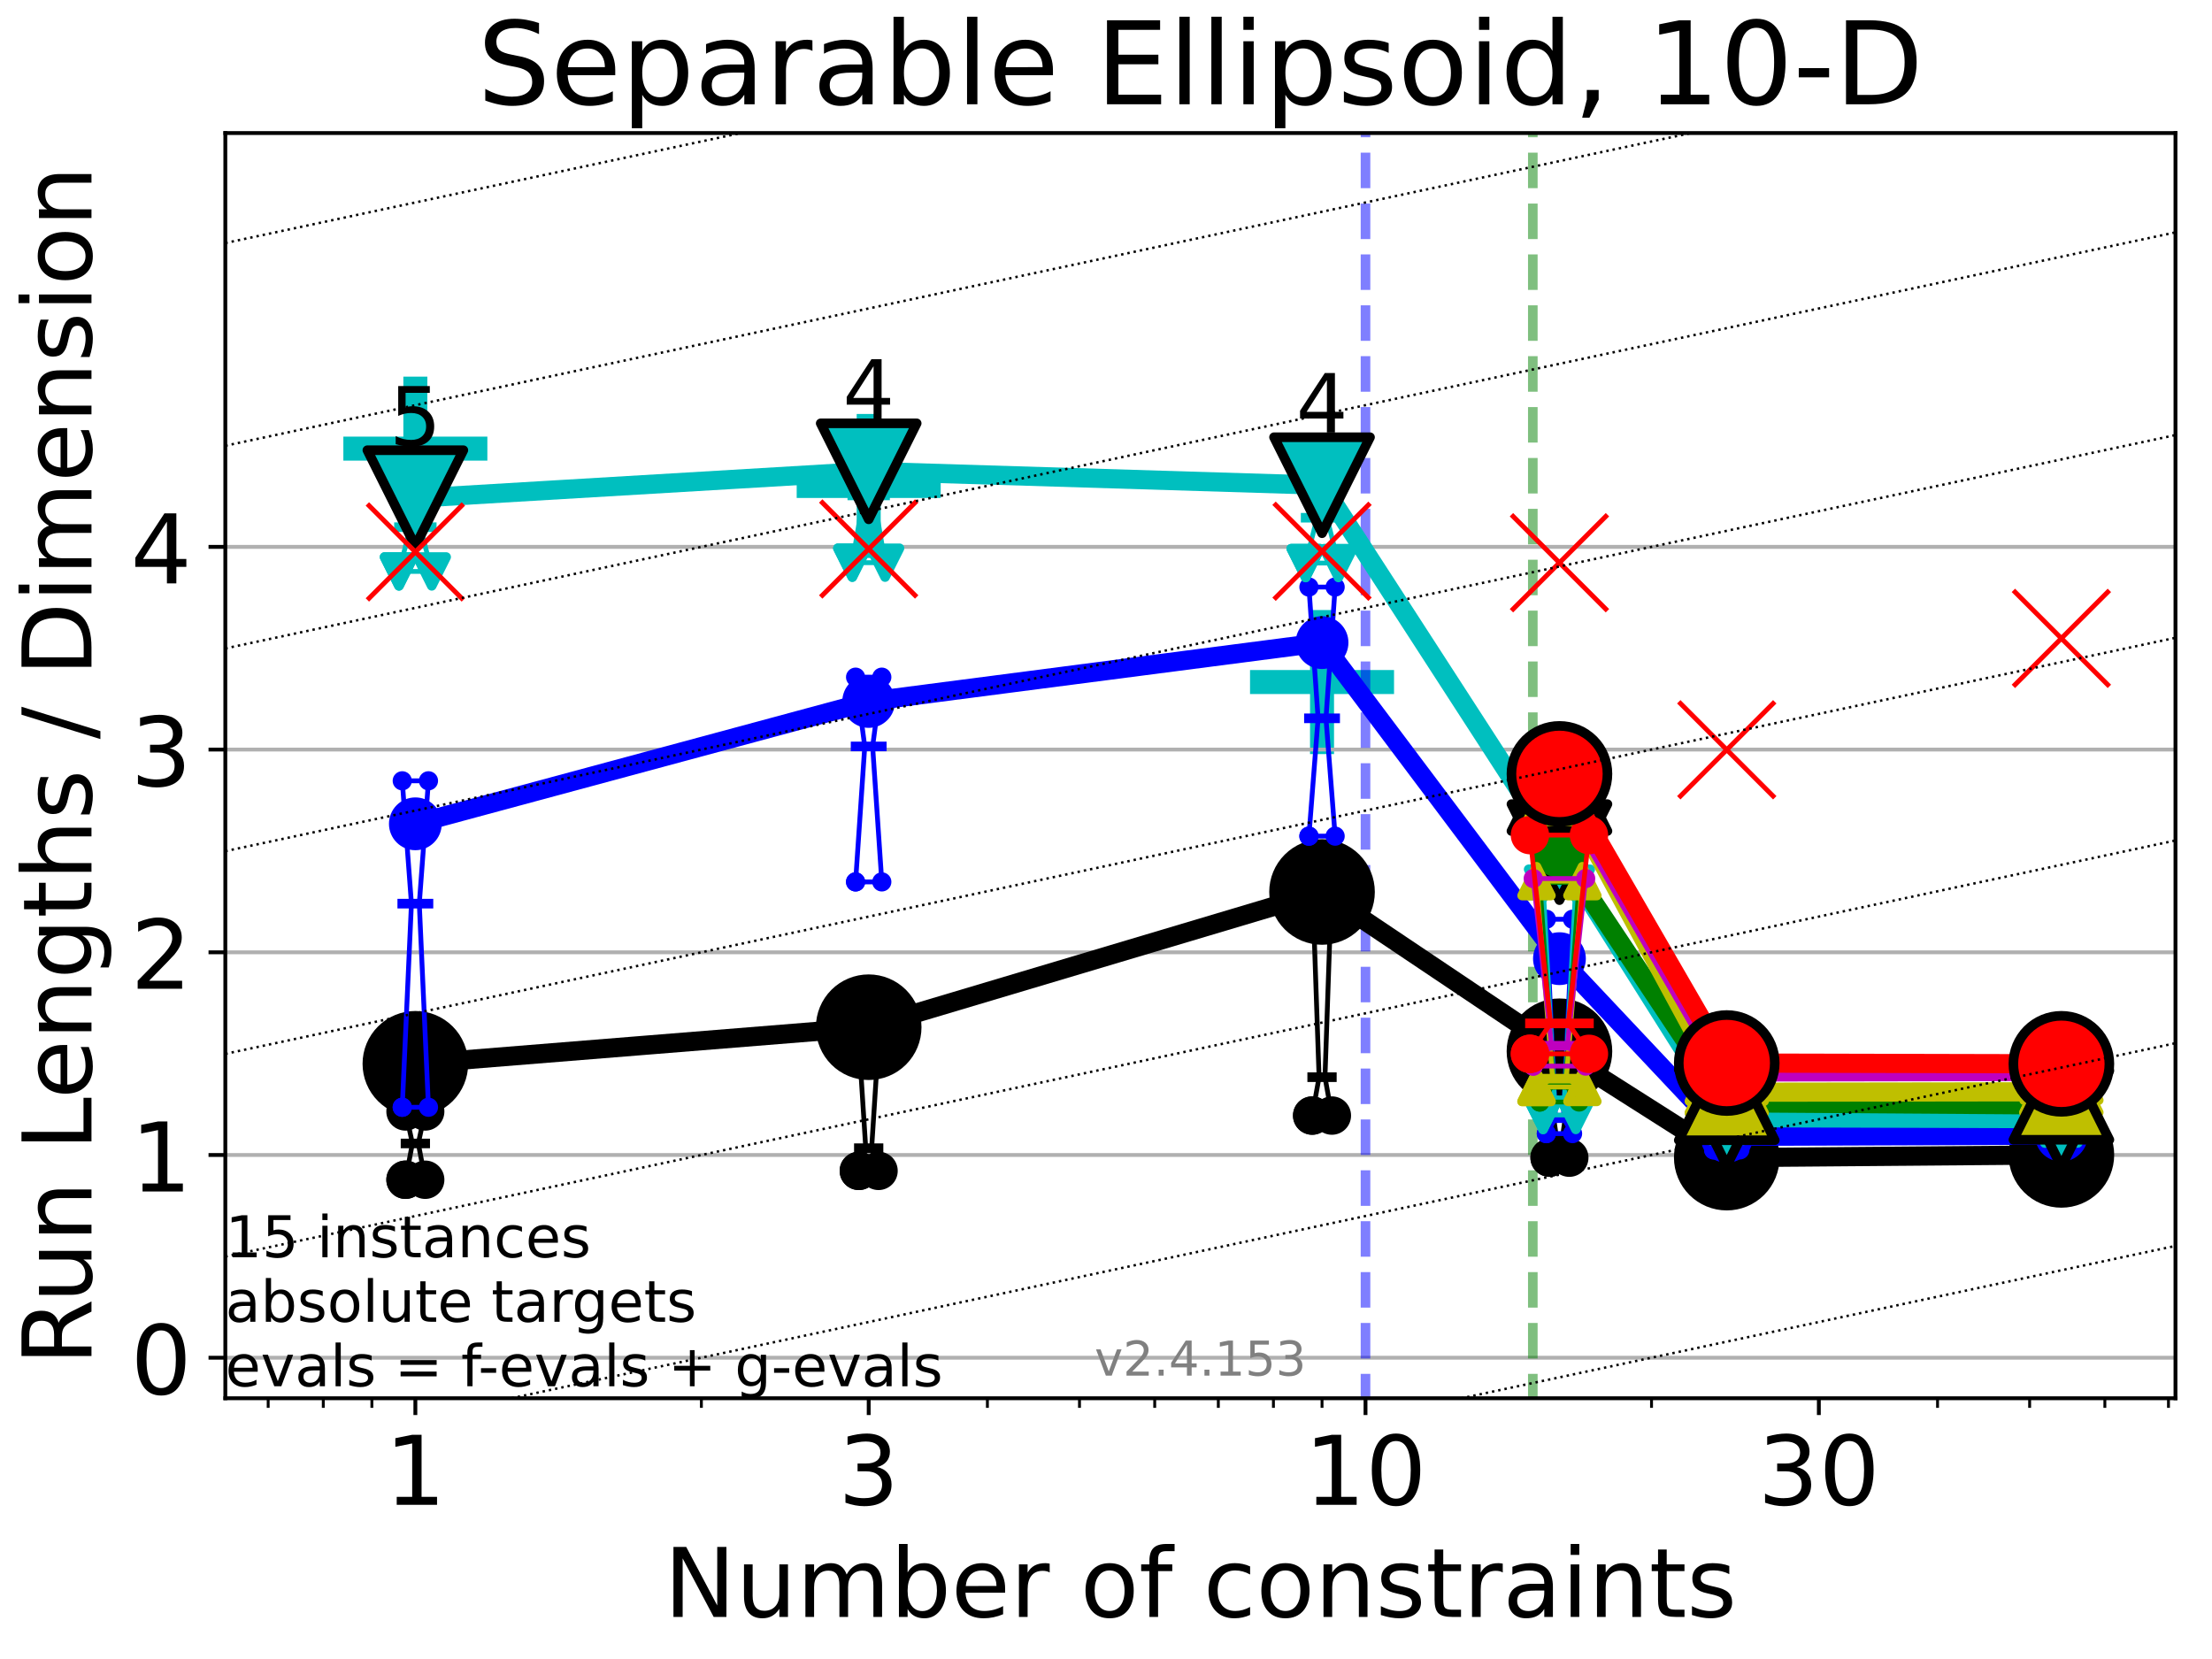 <?xml version="1.0" encoding="utf-8" standalone="no"?>
<!DOCTYPE svg PUBLIC "-//W3C//DTD SVG 1.1//EN"
  "http://www.w3.org/Graphics/SVG/1.1/DTD/svg11.dtd">
<!-- Created with matplotlib (https://matplotlib.org/) -->
<svg height="345.6pt" version="1.1" viewBox="0 0 460.8 345.6" width="460.8pt" xmlns="http://www.w3.org/2000/svg" xmlns:xlink="http://www.w3.org/1999/xlink">
 <defs>
  <style type="text/css">*{stroke-linecap:butt;stroke-linejoin:round;}</style>
 </defs>
 <g id="figure_1">
  <g id="patch_1">
   <path d="M 0 345.6 
L 460.8 345.6 
L 460.8 0 
L 0 0 
z
" style="fill:#ffffff;"/>
  </g>
  <g id="axes_1">
   <g id="patch_2">
    <path d="M 46.94 291.28 
L 453.192 291.28 
L 453.192 27.72 
L 46.94 27.72 
z
" style="fill:#ffffff;"/>
   </g>
   <g id="line2d_1">
    <defs>
     <path d="M -15 0 
L 15 0 
M 0 15 
L 0 -15 
" id="m208c91693b" style="stroke:#00bfbf;stroke-width:5;"/>
    </defs>
    <g clip-path="url(#pdf51771601)">
     <use style="fill:#00bfbf;stroke:#00bfbf;stroke-width:5;" x="180.965" xlink:href="#m208c91693b" y="101.235"/>
    </g>
   </g>
   <g id="line2d_2">
    <g clip-path="url(#pdf51771601)">
     <use style="fill:#00bfbf;stroke:#00bfbf;stroke-width:5;" x="275.403" xlink:href="#m208c91693b" y="142.085"/>
    </g>
   </g>
   <g id="line2d_3">
    <g clip-path="url(#pdf51771601)">
     <use style="fill:#00bfbf;stroke:#00bfbf;stroke-width:5;" x="86.527" xlink:href="#m208c91693b" y="93.457"/>
    </g>
   </g>
   <g id="matplotlib.axis_1">
    <g id="xtick_1">
     <g id="line2d_4">
      <defs>
       <path d="M 0 0 
L 0 3.5 
" id="ma2eaa79df2" style="stroke:#000000;stroke-width:0.8;"/>
      </defs>
      <g>
       <use style="stroke:#000000;stroke-width:0.8;" x="86.527" xlink:href="#ma2eaa79df2" y="291.28"/>
      </g>
     </g>
     <g id="text_1">
      <!-- 1 -->
      <g transform="translate(80.164 313.477)scale(0.2 -0.2)">
       <defs>
        <path d="M 12.406 8.297 
L 28.516 8.297 
L 28.516 63.922 
L 10.984 60.406 
L 10.984 69.391 
L 28.422 72.906 
L 38.281 72.906 
L 38.281 8.297 
L 54.391 8.297 
L 54.391 0 
L 12.406 0 
z
" id="DejaVuSans-49"/>
       </defs>
       <use xlink:href="#DejaVuSans-49"/>
      </g>
     </g>
    </g>
    <g id="xtick_2">
     <g id="line2d_5">
      <g>
       <use style="stroke:#000000;stroke-width:0.8;" x="180.965" xlink:href="#ma2eaa79df2" y="291.28"/>
      </g>
     </g>
     <g id="text_2">
      <!-- 3 -->
      <g transform="translate(174.602 313.477)scale(0.2 -0.2)">
       <defs>
        <path d="M 40.578 39.312 
Q 47.656 37.797 51.625 33 
Q 55.609 28.219 55.609 21.188 
Q 55.609 10.406 48.188 4.484 
Q 40.766 -1.422 27.094 -1.422 
Q 22.516 -1.422 17.656 -0.516 
Q 12.797 0.391 7.625 2.203 
L 7.625 11.719 
Q 11.719 9.328 16.594 8.109 
Q 21.484 6.891 26.812 6.891 
Q 36.078 6.891 40.938 10.547 
Q 45.797 14.203 45.797 21.188 
Q 45.797 27.641 41.281 31.266 
Q 36.766 34.906 28.719 34.906 
L 20.219 34.906 
L 20.219 43.016 
L 29.109 43.016 
Q 36.375 43.016 40.234 45.922 
Q 44.094 48.828 44.094 54.297 
Q 44.094 59.906 40.109 62.906 
Q 36.141 65.922 28.719 65.922 
Q 24.656 65.922 20.016 65.031 
Q 15.375 64.156 9.812 62.312 
L 9.812 71.094 
Q 15.438 72.656 20.344 73.438 
Q 25.25 74.219 29.594 74.219 
Q 40.828 74.219 47.359 69.109 
Q 53.906 64.016 53.906 55.328 
Q 53.906 49.266 50.438 45.094 
Q 46.969 40.922 40.578 39.312 
z
" id="DejaVuSans-51"/>
       </defs>
       <use xlink:href="#DejaVuSans-51"/>
      </g>
     </g>
    </g>
    <g id="xtick_3">
     <g id="line2d_6">
      <g>
       <use style="stroke:#000000;stroke-width:0.8;" x="284.46" xlink:href="#ma2eaa79df2" y="291.28"/>
      </g>
     </g>
     <g id="text_3">
      <!-- 10 -->
      <g transform="translate(271.735 313.477)scale(0.2 -0.2)">
       <defs>
        <path d="M 31.781 66.406 
Q 24.172 66.406 20.328 58.906 
Q 16.5 51.422 16.5 36.375 
Q 16.5 21.391 20.328 13.891 
Q 24.172 6.391 31.781 6.391 
Q 39.453 6.391 43.281 13.891 
Q 47.125 21.391 47.125 36.375 
Q 47.125 51.422 43.281 58.906 
Q 39.453 66.406 31.781 66.406 
z
M 31.781 74.219 
Q 44.047 74.219 50.516 64.516 
Q 56.984 54.828 56.984 36.375 
Q 56.984 17.969 50.516 8.266 
Q 44.047 -1.422 31.781 -1.422 
Q 19.531 -1.422 13.062 8.266 
Q 6.594 17.969 6.594 36.375 
Q 6.594 54.828 13.062 64.516 
Q 19.531 74.219 31.781 74.219 
z
" id="DejaVuSans-48"/>
       </defs>
       <use xlink:href="#DejaVuSans-49"/>
       <use x="63.623" xlink:href="#DejaVuSans-48"/>
      </g>
     </g>
    </g>
    <g id="xtick_4">
     <g id="line2d_7">
      <g>
       <use style="stroke:#000000;stroke-width:0.8;" x="378.898" xlink:href="#ma2eaa79df2" y="291.28"/>
      </g>
     </g>
     <g id="text_4">
      <!-- 30 -->
      <g transform="translate(366.173 313.477)scale(0.2 -0.2)">
       <use xlink:href="#DejaVuSans-51"/>
       <use x="63.623" xlink:href="#DejaVuSans-48"/>
      </g>
     </g>
    </g>
    <g id="xtick_5">
     <g id="line2d_8">
      <defs>
       <path d="M 0 0 
L 0 2 
" id="mc5e870fd71" style="stroke:#000000;stroke-width:0.6;"/>
      </defs>
      <g>
       <use style="stroke:#000000;stroke-width:0.6;" x="55.866" xlink:href="#mc5e870fd71" y="291.28"/>
      </g>
     </g>
    </g>
    <g id="xtick_6">
     <g id="line2d_9">
      <g>
       <use style="stroke:#000000;stroke-width:0.6;" x="67.345" xlink:href="#mc5e870fd71" y="291.28"/>
      </g>
     </g>
    </g>
    <g id="xtick_7">
     <g id="line2d_10">
      <g>
       <use style="stroke:#000000;stroke-width:0.6;" x="77.47" xlink:href="#mc5e870fd71" y="291.28"/>
      </g>
     </g>
    </g>
    <g id="xtick_8">
     <g id="line2d_11">
      <g>
       <use style="stroke:#000000;stroke-width:0.6;" x="146.11" xlink:href="#mc5e870fd71" y="291.28"/>
      </g>
     </g>
    </g>
    <g id="xtick_9">
     <g id="line2d_12">
      <g>
       <use style="stroke:#000000;stroke-width:0.6;" x="205.694" xlink:href="#mc5e870fd71" y="291.28"/>
      </g>
     </g>
    </g>
    <g id="xtick_10">
     <g id="line2d_13">
      <g>
       <use style="stroke:#000000;stroke-width:0.6;" x="224.876" xlink:href="#mc5e870fd71" y="291.28"/>
      </g>
     </g>
    </g>
    <g id="xtick_11">
     <g id="line2d_14">
      <g>
       <use style="stroke:#000000;stroke-width:0.6;" x="240.548" xlink:href="#mc5e870fd71" y="291.28"/>
      </g>
     </g>
    </g>
    <g id="xtick_12">
     <g id="line2d_15">
      <g>
       <use style="stroke:#000000;stroke-width:0.6;" x="253.799" xlink:href="#mc5e870fd71" y="291.28"/>
      </g>
     </g>
    </g>
    <g id="xtick_13">
     <g id="line2d_16">
      <g>
       <use style="stroke:#000000;stroke-width:0.6;" x="265.278" xlink:href="#mc5e870fd71" y="291.28"/>
      </g>
     </g>
    </g>
    <g id="xtick_14">
     <g id="line2d_17">
      <g>
       <use style="stroke:#000000;stroke-width:0.6;" x="275.403" xlink:href="#mc5e870fd71" y="291.28"/>
      </g>
     </g>
    </g>
    <g id="xtick_15">
     <g id="line2d_18">
      <g>
       <use style="stroke:#000000;stroke-width:0.6;" x="344.043" xlink:href="#mc5e870fd71" y="291.28"/>
      </g>
     </g>
    </g>
    <g id="xtick_16">
     <g id="line2d_19">
      <g>
       <use style="stroke:#000000;stroke-width:0.6;" x="403.627" xlink:href="#mc5e870fd71" y="291.28"/>
      </g>
     </g>
    </g>
    <g id="xtick_17">
     <g id="line2d_20">
      <g>
       <use style="stroke:#000000;stroke-width:0.6;" x="422.809" xlink:href="#mc5e870fd71" y="291.28"/>
      </g>
     </g>
    </g>
    <g id="xtick_18">
     <g id="line2d_21">
      <g>
       <use style="stroke:#000000;stroke-width:0.6;" x="438.481" xlink:href="#mc5e870fd71" y="291.28"/>
      </g>
     </g>
    </g>
    <g id="xtick_19">
     <g id="line2d_22">
      <g>
       <use style="stroke:#000000;stroke-width:0.6;" x="451.732" xlink:href="#mc5e870fd71" y="291.28"/>
      </g>
     </g>
    </g>
    <g id="text_5">
     <!-- Number of constraints -->
     <g transform="translate(138.33 336.833)scale(0.2 -0.2)">
      <defs>
       <path d="M 9.812 72.906 
L 23.094 72.906 
L 55.422 11.922 
L 55.422 72.906 
L 64.984 72.906 
L 64.984 0 
L 51.703 0 
L 19.391 60.984 
L 19.391 0 
L 9.812 0 
z
" id="DejaVuSans-78"/>
       <path d="M 8.5 21.578 
L 8.5 54.688 
L 17.484 54.688 
L 17.484 21.922 
Q 17.484 14.156 20.5 10.266 
Q 23.531 6.391 29.594 6.391 
Q 36.859 6.391 41.078 11.031 
Q 45.312 15.672 45.312 23.688 
L 45.312 54.688 
L 54.297 54.688 
L 54.297 0 
L 45.312 0 
L 45.312 8.406 
Q 42.047 3.422 37.719 1 
Q 33.406 -1.422 27.688 -1.422 
Q 18.266 -1.422 13.375 4.438 
Q 8.5 10.297 8.5 21.578 
z
M 31.109 56 
z
" id="DejaVuSans-117"/>
       <path d="M 52 44.188 
Q 55.375 50.25 60.062 53.125 
Q 64.75 56 71.094 56 
Q 79.641 56 84.281 50.016 
Q 88.922 44.047 88.922 33.016 
L 88.922 0 
L 79.891 0 
L 79.891 32.719 
Q 79.891 40.578 77.094 44.375 
Q 74.312 48.188 68.609 48.188 
Q 61.625 48.188 57.562 43.547 
Q 53.516 38.922 53.516 30.906 
L 53.516 0 
L 44.484 0 
L 44.484 32.719 
Q 44.484 40.625 41.703 44.406 
Q 38.922 48.188 33.109 48.188 
Q 26.219 48.188 22.156 43.531 
Q 18.109 38.875 18.109 30.906 
L 18.109 0 
L 9.078 0 
L 9.078 54.688 
L 18.109 54.688 
L 18.109 46.188 
Q 21.188 51.219 25.484 53.609 
Q 29.781 56 35.688 56 
Q 41.656 56 45.828 52.969 
Q 50 49.953 52 44.188 
z
" id="DejaVuSans-109"/>
       <path d="M 48.688 27.297 
Q 48.688 37.203 44.609 42.844 
Q 40.531 48.484 33.406 48.484 
Q 26.266 48.484 22.188 42.844 
Q 18.109 37.203 18.109 27.297 
Q 18.109 17.391 22.188 11.75 
Q 26.266 6.109 33.406 6.109 
Q 40.531 6.109 44.609 11.75 
Q 48.688 17.391 48.688 27.297 
z
M 18.109 46.391 
Q 20.953 51.266 25.266 53.625 
Q 29.594 56 35.594 56 
Q 45.562 56 51.781 48.094 
Q 58.016 40.188 58.016 27.297 
Q 58.016 14.406 51.781 6.484 
Q 45.562 -1.422 35.594 -1.422 
Q 29.594 -1.422 25.266 0.953 
Q 20.953 3.328 18.109 8.203 
L 18.109 0 
L 9.078 0 
L 9.078 75.984 
L 18.109 75.984 
z
" id="DejaVuSans-98"/>
       <path d="M 56.203 29.594 
L 56.203 25.203 
L 14.891 25.203 
Q 15.484 15.922 20.484 11.062 
Q 25.484 6.203 34.422 6.203 
Q 39.594 6.203 44.453 7.469 
Q 49.312 8.734 54.109 11.281 
L 54.109 2.781 
Q 49.266 0.734 44.188 -0.344 
Q 39.109 -1.422 33.891 -1.422 
Q 20.797 -1.422 13.156 6.188 
Q 5.516 13.812 5.516 26.812 
Q 5.516 40.234 12.766 48.109 
Q 20.016 56 32.328 56 
Q 43.359 56 49.781 48.891 
Q 56.203 41.797 56.203 29.594 
z
M 47.219 32.234 
Q 47.125 39.594 43.094 43.984 
Q 39.062 48.391 32.422 48.391 
Q 24.906 48.391 20.391 44.141 
Q 15.875 39.891 15.188 32.172 
z
" id="DejaVuSans-101"/>
       <path d="M 41.109 46.297 
Q 39.594 47.172 37.812 47.578 
Q 36.031 48 33.891 48 
Q 26.266 48 22.188 43.047 
Q 18.109 38.094 18.109 28.812 
L 18.109 0 
L 9.078 0 
L 9.078 54.688 
L 18.109 54.688 
L 18.109 46.188 
Q 20.953 51.172 25.484 53.578 
Q 30.031 56 36.531 56 
Q 37.453 56 38.578 55.875 
Q 39.703 55.766 41.062 55.516 
z
" id="DejaVuSans-114"/>
       <path id="DejaVuSans-32"/>
       <path d="M 30.609 48.391 
Q 23.391 48.391 19.188 42.75 
Q 14.984 37.109 14.984 27.297 
Q 14.984 17.484 19.156 11.844 
Q 23.344 6.203 30.609 6.203 
Q 37.797 6.203 41.984 11.859 
Q 46.188 17.531 46.188 27.297 
Q 46.188 37.016 41.984 42.703 
Q 37.797 48.391 30.609 48.391 
z
M 30.609 56 
Q 42.328 56 49.016 48.375 
Q 55.719 40.766 55.719 27.297 
Q 55.719 13.875 49.016 6.219 
Q 42.328 -1.422 30.609 -1.422 
Q 18.844 -1.422 12.172 6.219 
Q 5.516 13.875 5.516 27.297 
Q 5.516 40.766 12.172 48.375 
Q 18.844 56 30.609 56 
z
" id="DejaVuSans-111"/>
       <path d="M 37.109 75.984 
L 37.109 68.5 
L 28.516 68.5 
Q 23.688 68.5 21.797 66.547 
Q 19.922 64.594 19.922 59.516 
L 19.922 54.688 
L 34.719 54.688 
L 34.719 47.703 
L 19.922 47.703 
L 19.922 0 
L 10.891 0 
L 10.891 47.703 
L 2.297 47.703 
L 2.297 54.688 
L 10.891 54.688 
L 10.891 58.5 
Q 10.891 67.625 15.141 71.797 
Q 19.391 75.984 28.609 75.984 
z
" id="DejaVuSans-102"/>
       <path d="M 48.781 52.594 
L 48.781 44.188 
Q 44.969 46.297 41.141 47.344 
Q 37.312 48.391 33.406 48.391 
Q 24.656 48.391 19.812 42.844 
Q 14.984 37.312 14.984 27.297 
Q 14.984 17.281 19.812 11.734 
Q 24.656 6.203 33.406 6.203 
Q 37.312 6.203 41.141 7.25 
Q 44.969 8.297 48.781 10.406 
L 48.781 2.094 
Q 45.016 0.344 40.984 -0.531 
Q 36.969 -1.422 32.422 -1.422 
Q 20.062 -1.422 12.781 6.344 
Q 5.516 14.109 5.516 27.297 
Q 5.516 40.672 12.859 48.328 
Q 20.219 56 33.016 56 
Q 37.156 56 41.109 55.141 
Q 45.062 54.297 48.781 52.594 
z
" id="DejaVuSans-99"/>
       <path d="M 54.891 33.016 
L 54.891 0 
L 45.906 0 
L 45.906 32.719 
Q 45.906 40.484 42.875 44.328 
Q 39.844 48.188 33.797 48.188 
Q 26.516 48.188 22.312 43.547 
Q 18.109 38.922 18.109 30.906 
L 18.109 0 
L 9.078 0 
L 9.078 54.688 
L 18.109 54.688 
L 18.109 46.188 
Q 21.344 51.125 25.703 53.562 
Q 30.078 56 35.797 56 
Q 45.219 56 50.047 50.172 
Q 54.891 44.344 54.891 33.016 
z
" id="DejaVuSans-110"/>
       <path d="M 44.281 53.078 
L 44.281 44.578 
Q 40.484 46.531 36.375 47.5 
Q 32.281 48.484 27.875 48.484 
Q 21.188 48.484 17.844 46.438 
Q 14.5 44.391 14.5 40.281 
Q 14.5 37.156 16.891 35.375 
Q 19.281 33.594 26.516 31.984 
L 29.594 31.297 
Q 39.156 29.25 43.188 25.516 
Q 47.219 21.781 47.219 15.094 
Q 47.219 7.469 41.188 3.016 
Q 35.156 -1.422 24.609 -1.422 
Q 20.219 -1.422 15.453 -0.562 
Q 10.688 0.297 5.422 2 
L 5.422 11.281 
Q 10.406 8.688 15.234 7.391 
Q 20.062 6.109 24.812 6.109 
Q 31.156 6.109 34.562 8.281 
Q 37.984 10.453 37.984 14.406 
Q 37.984 18.062 35.516 20.016 
Q 33.062 21.969 24.703 23.781 
L 21.578 24.516 
Q 13.234 26.266 9.516 29.906 
Q 5.812 33.547 5.812 39.891 
Q 5.812 47.609 11.281 51.797 
Q 16.75 56 26.812 56 
Q 31.781 56 36.172 55.266 
Q 40.578 54.547 44.281 53.078 
z
" id="DejaVuSans-115"/>
       <path d="M 18.312 70.219 
L 18.312 54.688 
L 36.812 54.688 
L 36.812 47.703 
L 18.312 47.703 
L 18.312 18.016 
Q 18.312 11.328 20.141 9.422 
Q 21.969 7.516 27.594 7.516 
L 36.812 7.516 
L 36.812 0 
L 27.594 0 
Q 17.188 0 13.234 3.875 
Q 9.281 7.766 9.281 18.016 
L 9.281 47.703 
L 2.688 47.703 
L 2.688 54.688 
L 9.281 54.688 
L 9.281 70.219 
z
" id="DejaVuSans-116"/>
       <path d="M 34.281 27.484 
Q 23.391 27.484 19.188 25 
Q 14.984 22.516 14.984 16.5 
Q 14.984 11.719 18.141 8.906 
Q 21.297 6.109 26.703 6.109 
Q 34.188 6.109 38.703 11.406 
Q 43.219 16.703 43.219 25.484 
L 43.219 27.484 
z
M 52.203 31.203 
L 52.203 0 
L 43.219 0 
L 43.219 8.297 
Q 40.141 3.328 35.547 0.953 
Q 30.953 -1.422 24.312 -1.422 
Q 15.922 -1.422 10.953 3.297 
Q 6 8.016 6 15.922 
Q 6 25.141 12.172 29.828 
Q 18.359 34.516 30.609 34.516 
L 43.219 34.516 
L 43.219 35.406 
Q 43.219 41.609 39.141 45 
Q 35.062 48.391 27.688 48.391 
Q 23 48.391 18.547 47.266 
Q 14.109 46.141 10.016 43.891 
L 10.016 52.203 
Q 14.938 54.109 19.578 55.047 
Q 24.219 56 28.609 56 
Q 40.484 56 46.344 49.844 
Q 52.203 43.703 52.203 31.203 
z
" id="DejaVuSans-97"/>
       <path d="M 9.422 54.688 
L 18.406 54.688 
L 18.406 0 
L 9.422 0 
z
M 9.422 75.984 
L 18.406 75.984 
L 18.406 64.594 
L 9.422 64.594 
z
" id="DejaVuSans-105"/>
      </defs>
      <use xlink:href="#DejaVuSans-78"/>
      <use x="74.805" xlink:href="#DejaVuSans-117"/>
      <use x="138.184" xlink:href="#DejaVuSans-109"/>
      <use x="235.596" xlink:href="#DejaVuSans-98"/>
      <use x="299.072" xlink:href="#DejaVuSans-101"/>
      <use x="360.596" xlink:href="#DejaVuSans-114"/>
      <use x="401.709" xlink:href="#DejaVuSans-32"/>
      <use x="433.496" xlink:href="#DejaVuSans-111"/>
      <use x="494.678" xlink:href="#DejaVuSans-102"/>
      <use x="529.883" xlink:href="#DejaVuSans-32"/>
      <use x="561.67" xlink:href="#DejaVuSans-99"/>
      <use x="616.65" xlink:href="#DejaVuSans-111"/>
      <use x="677.832" xlink:href="#DejaVuSans-110"/>
      <use x="741.211" xlink:href="#DejaVuSans-115"/>
      <use x="793.311" xlink:href="#DejaVuSans-116"/>
      <use x="832.52" xlink:href="#DejaVuSans-114"/>
      <use x="873.633" xlink:href="#DejaVuSans-97"/>
      <use x="934.912" xlink:href="#DejaVuSans-105"/>
      <use x="962.695" xlink:href="#DejaVuSans-110"/>
      <use x="1026.074" xlink:href="#DejaVuSans-116"/>
      <use x="1065.283" xlink:href="#DejaVuSans-115"/>
     </g>
    </g>
   </g>
   <g id="matplotlib.axis_2">
    <g id="ytick_1">
     <g id="line2d_23">
      <path clip-path="url(#pdf51771601)" d="M 46.94 282.834 
L 453.192 282.834 
" style="fill:none;stroke:#b0b0b0;stroke-linecap:square;stroke-width:0.8;"/>
     </g>
     <g id="line2d_24">
      <defs>
       <path d="M 0 0 
L -3.5 0 
" id="m94e58bcca7" style="stroke:#000000;stroke-width:0.8;"/>
      </defs>
      <g>
       <use style="stroke:#000000;stroke-width:0.8;" x="46.94" xlink:href="#m94e58bcca7" y="282.834"/>
      </g>
     </g>
     <g id="text_6">
      <!-- 0 -->
      <g transform="translate(27.215 290.433)scale(0.2 -0.2)">
       <use xlink:href="#DejaVuSans-48"/>
      </g>
     </g>
    </g>
    <g id="ytick_2">
     <g id="line2d_25">
      <path clip-path="url(#pdf51771601)" d="M 46.94 240.607 
L 453.192 240.607 
" style="fill:none;stroke:#b0b0b0;stroke-linecap:square;stroke-width:0.8;"/>
     </g>
     <g id="line2d_26">
      <g>
       <use style="stroke:#000000;stroke-width:0.8;" x="46.94" xlink:href="#m94e58bcca7" y="240.607"/>
      </g>
     </g>
     <g id="text_7">
      <!-- 1 -->
      <g transform="translate(27.215 248.205)scale(0.2 -0.2)">
       <use xlink:href="#DejaVuSans-49"/>
      </g>
     </g>
    </g>
    <g id="ytick_3">
     <g id="line2d_27">
      <path clip-path="url(#pdf51771601)" d="M 46.94 198.379 
L 453.192 198.379 
" style="fill:none;stroke:#b0b0b0;stroke-linecap:square;stroke-width:0.8;"/>
     </g>
     <g id="line2d_28">
      <g>
       <use style="stroke:#000000;stroke-width:0.8;" x="46.94" xlink:href="#m94e58bcca7" y="198.379"/>
      </g>
     </g>
     <g id="text_8">
      <!-- 2 -->
      <g transform="translate(27.215 205.977)scale(0.2 -0.2)">
       <defs>
        <path d="M 19.188 8.297 
L 53.609 8.297 
L 53.609 0 
L 7.328 0 
L 7.328 8.297 
Q 12.938 14.109 22.625 23.891 
Q 32.328 33.688 34.812 36.531 
Q 39.547 41.844 41.422 45.531 
Q 43.312 49.219 43.312 52.781 
Q 43.312 58.594 39.234 62.25 
Q 35.156 65.922 28.609 65.922 
Q 23.969 65.922 18.812 64.312 
Q 13.672 62.703 7.812 59.422 
L 7.812 69.391 
Q 13.766 71.781 18.938 73 
Q 24.125 74.219 28.422 74.219 
Q 39.75 74.219 46.484 68.547 
Q 53.219 62.891 53.219 53.422 
Q 53.219 48.922 51.531 44.891 
Q 49.859 40.875 45.406 35.406 
Q 44.188 33.984 37.641 27.219 
Q 31.109 20.453 19.188 8.297 
z
" id="DejaVuSans-50"/>
       </defs>
       <use xlink:href="#DejaVuSans-50"/>
      </g>
     </g>
    </g>
    <g id="ytick_4">
     <g id="line2d_29">
      <path clip-path="url(#pdf51771601)" d="M 46.94 156.151 
L 453.192 156.151 
" style="fill:none;stroke:#b0b0b0;stroke-linecap:square;stroke-width:0.8;"/>
     </g>
     <g id="line2d_30">
      <g>
       <use style="stroke:#000000;stroke-width:0.8;" x="46.94" xlink:href="#m94e58bcca7" y="156.151"/>
      </g>
     </g>
     <g id="text_9">
      <!-- 3 -->
      <g transform="translate(27.215 163.75)scale(0.2 -0.2)">
       <use xlink:href="#DejaVuSans-51"/>
      </g>
     </g>
    </g>
    <g id="ytick_5">
     <g id="line2d_31">
      <path clip-path="url(#pdf51771601)" d="M 46.94 113.923 
L 453.192 113.923 
" style="fill:none;stroke:#b0b0b0;stroke-linecap:square;stroke-width:0.8;"/>
     </g>
     <g id="line2d_32">
      <g>
       <use style="stroke:#000000;stroke-width:0.8;" x="46.94" xlink:href="#m94e58bcca7" y="113.923"/>
      </g>
     </g>
     <g id="text_10">
      <!-- 4 -->
      <g transform="translate(27.215 121.522)scale(0.2 -0.2)">
       <defs>
        <path d="M 37.797 64.312 
L 12.891 25.391 
L 37.797 25.391 
z
M 35.203 72.906 
L 47.609 72.906 
L 47.609 25.391 
L 58.016 25.391 
L 58.016 17.188 
L 47.609 17.188 
L 47.609 0 
L 37.797 0 
L 37.797 17.188 
L 4.891 17.188 
L 4.891 26.703 
z
" id="DejaVuSans-52"/>
       </defs>
       <use xlink:href="#DejaVuSans-52"/>
      </g>
     </g>
    </g>
    <g id="text_11">
     <!-- Run Lengths / Dimension -->
     <g transform="translate(19.056 284.433)rotate(-90)scale(0.2 -0.2)">
      <defs>
       <path d="M 44.391 34.188 
Q 47.562 33.109 50.562 29.594 
Q 53.562 26.078 56.594 19.922 
L 66.609 0 
L 56 0 
L 46.688 18.703 
Q 43.062 26.031 39.672 28.422 
Q 36.281 30.812 30.422 30.812 
L 19.672 30.812 
L 19.672 0 
L 9.812 0 
L 9.812 72.906 
L 32.078 72.906 
Q 44.578 72.906 50.734 67.672 
Q 56.891 62.453 56.891 51.906 
Q 56.891 45.016 53.688 40.469 
Q 50.484 35.938 44.391 34.188 
z
M 19.672 64.797 
L 19.672 38.922 
L 32.078 38.922 
Q 39.203 38.922 42.844 42.219 
Q 46.484 45.516 46.484 51.906 
Q 46.484 58.297 42.844 61.547 
Q 39.203 64.797 32.078 64.797 
z
" id="DejaVuSans-82"/>
       <path d="M 9.812 72.906 
L 19.672 72.906 
L 19.672 8.297 
L 55.172 8.297 
L 55.172 0 
L 9.812 0 
z
" id="DejaVuSans-76"/>
       <path d="M 45.406 27.984 
Q 45.406 37.75 41.375 43.109 
Q 37.359 48.484 30.078 48.484 
Q 22.859 48.484 18.828 43.109 
Q 14.797 37.75 14.797 27.984 
Q 14.797 18.266 18.828 12.891 
Q 22.859 7.516 30.078 7.516 
Q 37.359 7.516 41.375 12.891 
Q 45.406 18.266 45.406 27.984 
z
M 54.391 6.781 
Q 54.391 -7.172 48.188 -13.984 
Q 42 -20.797 29.203 -20.797 
Q 24.469 -20.797 20.266 -20.094 
Q 16.062 -19.391 12.109 -17.922 
L 12.109 -9.188 
Q 16.062 -11.328 19.922 -12.344 
Q 23.781 -13.375 27.781 -13.375 
Q 36.625 -13.375 41.016 -8.766 
Q 45.406 -4.156 45.406 5.172 
L 45.406 9.625 
Q 42.625 4.781 38.281 2.391 
Q 33.938 0 27.875 0 
Q 17.828 0 11.672 7.656 
Q 5.516 15.328 5.516 27.984 
Q 5.516 40.672 11.672 48.328 
Q 17.828 56 27.875 56 
Q 33.938 56 38.281 53.609 
Q 42.625 51.219 45.406 46.391 
L 45.406 54.688 
L 54.391 54.688 
z
" id="DejaVuSans-103"/>
       <path d="M 54.891 33.016 
L 54.891 0 
L 45.906 0 
L 45.906 32.719 
Q 45.906 40.484 42.875 44.328 
Q 39.844 48.188 33.797 48.188 
Q 26.516 48.188 22.312 43.547 
Q 18.109 38.922 18.109 30.906 
L 18.109 0 
L 9.078 0 
L 9.078 75.984 
L 18.109 75.984 
L 18.109 46.188 
Q 21.344 51.125 25.703 53.562 
Q 30.078 56 35.797 56 
Q 45.219 56 50.047 50.172 
Q 54.891 44.344 54.891 33.016 
z
" id="DejaVuSans-104"/>
       <path d="M 25.391 72.906 
L 33.688 72.906 
L 8.297 -9.281 
L 0 -9.281 
z
" id="DejaVuSans-47"/>
       <path d="M 19.672 64.797 
L 19.672 8.109 
L 31.594 8.109 
Q 46.688 8.109 53.688 14.938 
Q 60.688 21.781 60.688 36.531 
Q 60.688 51.172 53.688 57.984 
Q 46.688 64.797 31.594 64.797 
z
M 9.812 72.906 
L 30.078 72.906 
Q 51.266 72.906 61.172 64.094 
Q 71.094 55.281 71.094 36.531 
Q 71.094 17.672 61.125 8.828 
Q 51.172 0 30.078 0 
L 9.812 0 
z
" id="DejaVuSans-68"/>
      </defs>
      <use xlink:href="#DejaVuSans-82"/>
      <use x="64.982" xlink:href="#DejaVuSans-117"/>
      <use x="128.361" xlink:href="#DejaVuSans-110"/>
      <use x="191.74" xlink:href="#DejaVuSans-32"/>
      <use x="223.527" xlink:href="#DejaVuSans-76"/>
      <use x="277.49" xlink:href="#DejaVuSans-101"/>
      <use x="339.014" xlink:href="#DejaVuSans-110"/>
      <use x="402.393" xlink:href="#DejaVuSans-103"/>
      <use x="465.869" xlink:href="#DejaVuSans-116"/>
      <use x="505.078" xlink:href="#DejaVuSans-104"/>
      <use x="568.457" xlink:href="#DejaVuSans-115"/>
      <use x="620.557" xlink:href="#DejaVuSans-32"/>
      <use x="652.344" xlink:href="#DejaVuSans-47"/>
      <use x="686.035" xlink:href="#DejaVuSans-32"/>
      <use x="717.822" xlink:href="#DejaVuSans-68"/>
      <use x="794.824" xlink:href="#DejaVuSans-105"/>
      <use x="822.607" xlink:href="#DejaVuSans-109"/>
      <use x="920.02" xlink:href="#DejaVuSans-101"/>
      <use x="981.543" xlink:href="#DejaVuSans-110"/>
      <use x="1044.922" xlink:href="#DejaVuSans-115"/>
      <use x="1097.021" xlink:href="#DejaVuSans-105"/>
      <use x="1124.805" xlink:href="#DejaVuSans-111"/>
      <use x="1185.986" xlink:href="#DejaVuSans-110"/>
     </g>
    </g>
   </g>
   <g id="LineCollection_1">
    <path clip-path="url(#pdf51771601)" d="M 284.46 346.6 
L 284.46 27.72 
" style="fill:none;stroke:#0000ff;stroke-dasharray:7.4,3.2;stroke-dashoffset:0;stroke-opacity:0.5;stroke-width:2;"/>
   </g>
   <g id="LineCollection_2">
    <path clip-path="url(#pdf51771601)" d="M 319.314 346.6 
L 319.314 27.72 
" style="fill:none;stroke:#008000;stroke-dasharray:7.4,3.2;stroke-dashoffset:0;stroke-opacity:0.5;stroke-width:2;"/>
   </g>
   <g id="line2d_33">
    <path clip-path="url(#pdf51771601)" d="M 84.478 245.761 
L 85.912 238.204 
L 84.478 231.534 
L 88.575 231.534 
L 87.141 238.204 
L 88.575 245.761 
L 84.478 245.761 
" style="fill:none;stroke:#000000;stroke-linecap:square;"/>
   </g>
   <g id="line2d_34">
    <path clip-path="url(#pdf51771601)" d="M 84.478 245.761 
L 88.575 245.761 
L 88.575 231.534 
L 84.478 231.534 
L 84.478 245.761 
" style="fill:none;"/>
    <defs>
     <path d="M 0 3 
C 0.796 3 1.559 2.684 2.121 2.121 
C 2.684 1.559 3 0.796 3 0 
C 3 -0.796 2.684 -1.559 2.121 -2.121 
C 1.559 -2.684 0.796 -3 0 -3 
C -0.796 -3 -1.559 -2.684 -2.121 -2.121 
C -2.684 -1.559 -3 -0.796 -3 0 
C -3 0.796 -2.684 1.559 -2.121 2.121 
C -1.559 2.684 -0.796 3 0 3 
z
" id="me713bdd2ed" style="stroke:#000000;stroke-width:2;"/>
    </defs>
    <g clip-path="url(#pdf51771601)">
     <use style="stroke:#000000;stroke-width:2;" x="84.478" xlink:href="#me713bdd2ed" y="245.761"/>
     <use style="stroke:#000000;stroke-width:2;" x="88.575" xlink:href="#me713bdd2ed" y="245.761"/>
     <use style="stroke:#000000;stroke-width:2;" x="88.575" xlink:href="#me713bdd2ed" y="231.534"/>
     <use style="stroke:#000000;stroke-width:2;" x="84.478" xlink:href="#me713bdd2ed" y="231.534"/>
     <use style="stroke:#000000;stroke-width:2;" x="84.478" xlink:href="#me713bdd2ed" y="245.761"/>
    </g>
   </g>
   <g id="line2d_35">
    <path clip-path="url(#pdf51771601)" d="M 84.478 238.204 
L 88.575 238.204 
" style="fill:none;stroke:#000000;stroke-linecap:square;stroke-width:2;"/>
   </g>
   <g id="line2d_36">
    <path clip-path="url(#pdf51771601)" d="M 178.916 243.914 
L 180.35 239.195 
L 178.916 216.837 
L 183.013 216.837 
L 181.579 239.195 
L 183.013 243.914 
L 178.916 243.914 
" style="fill:none;stroke:#000000;stroke-linecap:square;"/>
   </g>
   <g id="line2d_37">
    <path clip-path="url(#pdf51771601)" d="M 178.916 243.914 
L 183.013 243.914 
L 183.013 216.837 
L 178.916 216.837 
L 178.916 243.914 
" style="fill:none;"/>
    <g clip-path="url(#pdf51771601)">
     <use style="stroke:#000000;stroke-width:2;" x="178.916" xlink:href="#me713bdd2ed" y="243.914"/>
     <use style="stroke:#000000;stroke-width:2;" x="183.013" xlink:href="#me713bdd2ed" y="243.914"/>
     <use style="stroke:#000000;stroke-width:2;" x="183.013" xlink:href="#me713bdd2ed" y="216.837"/>
     <use style="stroke:#000000;stroke-width:2;" x="178.916" xlink:href="#me713bdd2ed" y="216.837"/>
     <use style="stroke:#000000;stroke-width:2;" x="178.916" xlink:href="#me713bdd2ed" y="243.914"/>
    </g>
   </g>
   <g id="line2d_38">
    <path clip-path="url(#pdf51771601)" d="M 178.916 239.195 
L 183.013 239.195 
" style="fill:none;stroke:#000000;stroke-linecap:square;stroke-width:2;"/>
   </g>
   <g id="line2d_39">
    <path clip-path="url(#pdf51771601)" d="M 273.354 232.393 
L 274.788 224.399 
L 273.354 182.847 
L 277.451 182.847 
L 276.017 224.399 
L 277.451 232.393 
L 273.354 232.393 
" style="fill:none;stroke:#000000;stroke-linecap:square;"/>
   </g>
   <g id="line2d_40">
    <path clip-path="url(#pdf51771601)" d="M 273.354 232.393 
L 277.451 232.393 
L 277.451 182.847 
L 273.354 182.847 
L 273.354 232.393 
" style="fill:none;"/>
    <g clip-path="url(#pdf51771601)">
     <use style="stroke:#000000;stroke-width:2;" x="273.354" xlink:href="#me713bdd2ed" y="232.393"/>
     <use style="stroke:#000000;stroke-width:2;" x="277.451" xlink:href="#me713bdd2ed" y="232.393"/>
     <use style="stroke:#000000;stroke-width:2;" x="277.451" xlink:href="#me713bdd2ed" y="182.847"/>
     <use style="stroke:#000000;stroke-width:2;" x="273.354" xlink:href="#me713bdd2ed" y="182.847"/>
     <use style="stroke:#000000;stroke-width:2;" x="273.354" xlink:href="#me713bdd2ed" y="232.393"/>
    </g>
   </g>
   <g id="line2d_41">
    <path clip-path="url(#pdf51771601)" d="M 273.354 224.399 
L 277.451 224.399 
" style="fill:none;stroke:#000000;stroke-linecap:square;stroke-width:2;"/>
   </g>
   <g id="line2d_42">
    <path clip-path="url(#pdf51771601)" d="M 322.813 241.165 
L 324.247 236.96 
L 322.813 227.088 
L 326.91 227.088 
L 325.476 236.96 
L 326.91 241.165 
L 322.813 241.165 
" style="fill:none;stroke:#000000;stroke-linecap:square;"/>
   </g>
   <g id="line2d_43">
    <path clip-path="url(#pdf51771601)" d="M 322.813 241.165 
L 326.91 241.165 
L 326.91 227.088 
L 322.813 227.088 
L 322.813 241.165 
" style="fill:none;"/>
    <g clip-path="url(#pdf51771601)">
     <use style="stroke:#000000;stroke-width:2;" x="322.813" xlink:href="#me713bdd2ed" y="241.165"/>
     <use style="stroke:#000000;stroke-width:2;" x="326.91" xlink:href="#me713bdd2ed" y="241.165"/>
     <use style="stroke:#000000;stroke-width:2;" x="326.91" xlink:href="#me713bdd2ed" y="227.088"/>
     <use style="stroke:#000000;stroke-width:2;" x="322.813" xlink:href="#me713bdd2ed" y="227.088"/>
     <use style="stroke:#000000;stroke-width:2;" x="322.813" xlink:href="#me713bdd2ed" y="241.165"/>
    </g>
   </g>
   <g id="line2d_44">
    <path clip-path="url(#pdf51771601)" d="M 322.813 236.96 
L 326.91 236.96 
" style="fill:none;stroke:#000000;stroke-linecap:square;stroke-width:2;"/>
   </g>
   <g id="line2d_45">
    <path clip-path="url(#pdf51771601)" d="M 357.668 244.246 
L 359.101 241.355 
L 357.668 239.195 
L 361.764 239.195 
L 360.33 241.355 
L 361.764 244.246 
L 357.668 244.246 
" style="fill:none;stroke:#000000;stroke-linecap:square;"/>
   </g>
   <g id="line2d_46">
    <path clip-path="url(#pdf51771601)" d="M 357.668 244.246 
L 361.764 244.246 
L 361.764 239.195 
L 357.668 239.195 
L 357.668 244.246 
" style="fill:none;"/>
    <g clip-path="url(#pdf51771601)">
     <use style="stroke:#000000;stroke-width:2;" x="357.668" xlink:href="#me713bdd2ed" y="244.246"/>
     <use style="stroke:#000000;stroke-width:2;" x="361.764" xlink:href="#me713bdd2ed" y="244.246"/>
     <use style="stroke:#000000;stroke-width:2;" x="361.764" xlink:href="#me713bdd2ed" y="239.195"/>
     <use style="stroke:#000000;stroke-width:2;" x="357.668" xlink:href="#me713bdd2ed" y="239.195"/>
     <use style="stroke:#000000;stroke-width:2;" x="357.668" xlink:href="#me713bdd2ed" y="244.246"/>
    </g>
   </g>
   <g id="line2d_47">
    <path clip-path="url(#pdf51771601)" d="M 357.668 241.355 
L 361.764 241.355 
" style="fill:none;stroke:#000000;stroke-linecap:square;stroke-width:2;"/>
   </g>
   <g id="line2d_48">
    <path clip-path="url(#pdf51771601)" d="M 427.376 242.951 
L 428.81 240.244 
L 427.376 237.263 
L 431.473 237.263 
L 430.039 240.244 
L 431.473 242.951 
L 427.376 242.951 
" style="fill:none;stroke:#000000;stroke-linecap:square;"/>
   </g>
   <g id="line2d_49">
    <path clip-path="url(#pdf51771601)" d="M 427.376 242.951 
L 431.473 242.951 
L 431.473 237.263 
L 427.376 237.263 
L 427.376 242.951 
" style="fill:none;"/>
    <g clip-path="url(#pdf51771601)">
     <use style="stroke:#000000;stroke-width:2;" x="427.376" xlink:href="#me713bdd2ed" y="242.951"/>
     <use style="stroke:#000000;stroke-width:2;" x="431.473" xlink:href="#me713bdd2ed" y="242.951"/>
     <use style="stroke:#000000;stroke-width:2;" x="431.473" xlink:href="#me713bdd2ed" y="237.263"/>
     <use style="stroke:#000000;stroke-width:2;" x="427.376" xlink:href="#me713bdd2ed" y="237.263"/>
     <use style="stroke:#000000;stroke-width:2;" x="427.376" xlink:href="#me713bdd2ed" y="242.951"/>
    </g>
   </g>
   <g id="line2d_50">
    <path clip-path="url(#pdf51771601)" d="M 427.376 240.244 
L 431.473 240.244 
" style="fill:none;stroke:#000000;stroke-linecap:square;stroke-width:2;"/>
   </g>
   <g id="line2d_51">
    <path clip-path="url(#pdf51771601)" d="M 86.527 221.607 
L 180.965 213.988 
" style="fill:none;stroke:#000000;stroke-linecap:square;stroke-width:4;"/>
   </g>
   <g id="line2d_52">
    <path clip-path="url(#pdf51771601)" d="M 180.965 213.988 
L 275.403 185.814 
" style="fill:none;stroke:#000000;stroke-linecap:square;stroke-width:4;"/>
   </g>
   <g id="line2d_53">
    <path clip-path="url(#pdf51771601)" d="M 275.403 185.814 
L 324.862 218.999 
" style="fill:none;stroke:#000000;stroke-linecap:square;stroke-width:4;"/>
   </g>
   <g id="line2d_54">
    <path clip-path="url(#pdf51771601)" d="M 324.862 218.999 
L 359.716 241.153 
" style="fill:none;stroke:#000000;stroke-linecap:square;stroke-width:4;"/>
   </g>
   <g id="line2d_55">
    <path clip-path="url(#pdf51771601)" d="M 359.716 241.153 
L 429.424 240.582 
" style="fill:none;stroke:#000000;stroke-linecap:square;stroke-width:4;"/>
   </g>
   <g id="line2d_56">
    <path clip-path="url(#pdf51771601)" d="M 86.527 221.607 
L 180.965 213.988 
L 275.403 185.814 
L 324.862 218.999 
L 359.716 241.153 
L 429.424 240.582 
" style="fill:none;"/>
    <defs>
     <path d="M 0 10 
C 2.652 10 5.196 8.946 7.071 7.071 
C 8.946 5.196 10 2.652 10 0 
C 10 -2.652 8.946 -5.196 7.071 -7.071 
C 5.196 -8.946 2.652 -10 0 -10 
C -2.652 -10 -5.196 -8.946 -7.071 -7.071 
C -8.946 -5.196 -10 -2.652 -10 0 
C -10 2.652 -8.946 5.196 -7.071 7.071 
C -5.196 8.946 -2.652 10 0 10 
z
" id="m896d29b521" style="stroke:#000000;stroke-width:2;"/>
    </defs>
    <g clip-path="url(#pdf51771601)">
     <use style="stroke:#000000;stroke-width:2;" x="86.527" xlink:href="#m896d29b521" y="221.607"/>
     <use style="stroke:#000000;stroke-width:2;" x="180.965" xlink:href="#m896d29b521" y="213.988"/>
     <use style="stroke:#000000;stroke-width:2;" x="275.403" xlink:href="#m896d29b521" y="185.814"/>
     <use style="stroke:#000000;stroke-width:2;" x="324.862" xlink:href="#m896d29b521" y="218.999"/>
     <use style="stroke:#000000;stroke-width:2;" x="359.716" xlink:href="#m896d29b521" y="241.153"/>
     <use style="stroke:#000000;stroke-width:2;" x="429.424" xlink:href="#m896d29b521" y="240.582"/>
    </g>
   </g>
   <g id="line2d_57">
    <path clip-path="url(#pdf51771601)" d="M 83.796 230.661 
L 85.707 188.242 
L 83.796 162.656 
L 89.258 162.656 
L 87.346 188.242 
L 89.258 230.661 
L 83.796 230.661 
" style="fill:none;stroke:#0000ff;stroke-linecap:square;"/>
   </g>
   <g id="line2d_58">
    <path clip-path="url(#pdf51771601)" d="M 83.796 230.661 
L 89.258 230.661 
L 89.258 162.656 
L 83.796 162.656 
L 83.796 230.661 
" style="fill:none;"/>
    <defs>
     <path d="M 0 1.5 
C 0.398 1.5 0.779 1.342 1.061 1.061 
C 1.342 0.779 1.5 0.398 1.5 0 
C 1.5 -0.398 1.342 -0.779 1.061 -1.061 
C 0.779 -1.342 0.398 -1.5 0 -1.5 
C -0.398 -1.5 -0.779 -1.342 -1.061 -1.061 
C -1.342 -0.779 -1.5 -0.398 -1.5 0 
C -1.5 0.398 -1.342 0.779 -1.061 1.061 
C -0.779 1.342 -0.398 1.5 0 1.5 
z
" id="m6c1382d3b9" style="stroke:#0000ff;"/>
    </defs>
    <g clip-path="url(#pdf51771601)">
     <use style="fill:#0000ff;stroke:#0000ff;" x="83.796" xlink:href="#m6c1382d3b9" y="230.661"/>
     <use style="fill:#0000ff;stroke:#0000ff;" x="89.258" xlink:href="#m6c1382d3b9" y="230.661"/>
     <use style="fill:#0000ff;stroke:#0000ff;" x="89.258" xlink:href="#m6c1382d3b9" y="162.656"/>
     <use style="fill:#0000ff;stroke:#0000ff;" x="83.796" xlink:href="#m6c1382d3b9" y="162.656"/>
     <use style="fill:#0000ff;stroke:#0000ff;" x="83.796" xlink:href="#m6c1382d3b9" y="230.661"/>
    </g>
   </g>
   <g id="line2d_59">
    <path clip-path="url(#pdf51771601)" d="M 83.796 188.242 
L 89.258 188.242 
" style="fill:none;stroke:#0000ff;stroke-linecap:square;stroke-width:2;"/>
   </g>
   <g id="line2d_60">
    <path clip-path="url(#pdf51771601)" d="M 178.234 183.716 
L 180.145 155.494 
L 178.234 141.065 
L 183.696 141.065 
L 181.784 155.494 
L 183.696 183.716 
L 178.234 183.716 
" style="fill:none;stroke:#0000ff;stroke-linecap:square;"/>
   </g>
   <g id="line2d_61">
    <path clip-path="url(#pdf51771601)" d="M 178.234 183.716 
L 183.696 183.716 
L 183.696 141.065 
L 178.234 141.065 
L 178.234 183.716 
" style="fill:none;"/>
    <g clip-path="url(#pdf51771601)">
     <use style="fill:#0000ff;stroke:#0000ff;" x="178.234" xlink:href="#m6c1382d3b9" y="183.716"/>
     <use style="fill:#0000ff;stroke:#0000ff;" x="183.696" xlink:href="#m6c1382d3b9" y="183.716"/>
     <use style="fill:#0000ff;stroke:#0000ff;" x="183.696" xlink:href="#m6c1382d3b9" y="141.065"/>
     <use style="fill:#0000ff;stroke:#0000ff;" x="178.234" xlink:href="#m6c1382d3b9" y="141.065"/>
     <use style="fill:#0000ff;stroke:#0000ff;" x="178.234" xlink:href="#m6c1382d3b9" y="183.716"/>
    </g>
   </g>
   <g id="line2d_62">
    <path clip-path="url(#pdf51771601)" d="M 178.234 155.494 
L 183.696 155.494 
" style="fill:none;stroke:#0000ff;stroke-linecap:square;stroke-width:2;"/>
   </g>
   <g id="line2d_63">
    <path clip-path="url(#pdf51771601)" d="M 272.672 174.184 
L 274.583 149.635 
L 272.672 122.293 
L 278.134 122.293 
L 276.222 149.635 
L 278.134 174.184 
L 272.672 174.184 
" style="fill:none;stroke:#0000ff;stroke-linecap:square;"/>
   </g>
   <g id="line2d_64">
    <path clip-path="url(#pdf51771601)" d="M 272.672 174.184 
L 278.134 174.184 
L 278.134 122.293 
L 272.672 122.293 
L 272.672 174.184 
" style="fill:none;"/>
    <g clip-path="url(#pdf51771601)">
     <use style="fill:#0000ff;stroke:#0000ff;" x="272.672" xlink:href="#m6c1382d3b9" y="174.184"/>
     <use style="fill:#0000ff;stroke:#0000ff;" x="278.134" xlink:href="#m6c1382d3b9" y="174.184"/>
     <use style="fill:#0000ff;stroke:#0000ff;" x="278.134" xlink:href="#m6c1382d3b9" y="122.293"/>
     <use style="fill:#0000ff;stroke:#0000ff;" x="272.672" xlink:href="#m6c1382d3b9" y="122.293"/>
     <use style="fill:#0000ff;stroke:#0000ff;" x="272.672" xlink:href="#m6c1382d3b9" y="174.184"/>
    </g>
   </g>
   <g id="line2d_65">
    <path clip-path="url(#pdf51771601)" d="M 272.672 149.635 
L 278.134 149.635 
" style="fill:none;stroke:#0000ff;stroke-linecap:square;stroke-width:2;"/>
   </g>
   <g id="line2d_66">
    <path clip-path="url(#pdf51771601)" d="M 322.131 236.151 
L 324.042 232.928 
L 322.131 191.495 
L 327.593 191.495 
L 325.681 232.928 
L 327.593 236.151 
L 322.131 236.151 
" style="fill:none;stroke:#0000ff;stroke-linecap:square;"/>
   </g>
   <g id="line2d_67">
    <path clip-path="url(#pdf51771601)" d="M 322.131 236.151 
L 327.593 236.151 
L 327.593 191.495 
L 322.131 191.495 
L 322.131 236.151 
" style="fill:none;"/>
    <g clip-path="url(#pdf51771601)">
     <use style="fill:#0000ff;stroke:#0000ff;" x="322.131" xlink:href="#m6c1382d3b9" y="236.151"/>
     <use style="fill:#0000ff;stroke:#0000ff;" x="327.593" xlink:href="#m6c1382d3b9" y="236.151"/>
     <use style="fill:#0000ff;stroke:#0000ff;" x="327.593" xlink:href="#m6c1382d3b9" y="191.495"/>
     <use style="fill:#0000ff;stroke:#0000ff;" x="322.131" xlink:href="#m6c1382d3b9" y="191.495"/>
     <use style="fill:#0000ff;stroke:#0000ff;" x="322.131" xlink:href="#m6c1382d3b9" y="236.151"/>
    </g>
   </g>
   <g id="line2d_68">
    <path clip-path="url(#pdf51771601)" d="M 322.131 232.928 
L 327.593 232.928 
" style="fill:none;stroke:#0000ff;stroke-linecap:square;stroke-width:2;"/>
   </g>
   <g id="line2d_69">
    <path clip-path="url(#pdf51771601)" d="M 356.985 239.538 
L 358.897 237.571 
L 356.985 234.968 
L 362.447 234.968 
L 360.535 237.571 
L 362.447 239.538 
L 356.985 239.538 
" style="fill:none;stroke:#0000ff;stroke-linecap:square;"/>
   </g>
   <g id="line2d_70">
    <path clip-path="url(#pdf51771601)" d="M 356.985 239.538 
L 362.447 239.538 
L 362.447 234.968 
L 356.985 234.968 
L 356.985 239.538 
" style="fill:none;"/>
    <g clip-path="url(#pdf51771601)">
     <use style="fill:#0000ff;stroke:#0000ff;" x="356.985" xlink:href="#m6c1382d3b9" y="239.538"/>
     <use style="fill:#0000ff;stroke:#0000ff;" x="362.447" xlink:href="#m6c1382d3b9" y="239.538"/>
     <use style="fill:#0000ff;stroke:#0000ff;" x="362.447" xlink:href="#m6c1382d3b9" y="234.968"/>
     <use style="fill:#0000ff;stroke:#0000ff;" x="356.985" xlink:href="#m6c1382d3b9" y="234.968"/>
     <use style="fill:#0000ff;stroke:#0000ff;" x="356.985" xlink:href="#m6c1382d3b9" y="239.538"/>
    </g>
   </g>
   <g id="line2d_71">
    <path clip-path="url(#pdf51771601)" d="M 356.985 237.571 
L 362.447 237.571 
" style="fill:none;stroke:#0000ff;stroke-linecap:square;stroke-width:2;"/>
   </g>
   <g id="line2d_72">
    <path clip-path="url(#pdf51771601)" d="M 426.693 238.365 
L 428.605 236.368 
L 426.693 234.111 
L 432.155 234.111 
L 430.244 236.368 
L 432.155 238.365 
L 426.693 238.365 
" style="fill:none;stroke:#0000ff;stroke-linecap:square;"/>
   </g>
   <g id="line2d_73">
    <path clip-path="url(#pdf51771601)" d="M 426.693 238.365 
L 432.155 238.365 
L 432.155 234.111 
L 426.693 234.111 
L 426.693 238.365 
" style="fill:none;"/>
    <g clip-path="url(#pdf51771601)">
     <use style="fill:#0000ff;stroke:#0000ff;" x="426.693" xlink:href="#m6c1382d3b9" y="238.365"/>
     <use style="fill:#0000ff;stroke:#0000ff;" x="432.155" xlink:href="#m6c1382d3b9" y="238.365"/>
     <use style="fill:#0000ff;stroke:#0000ff;" x="432.155" xlink:href="#m6c1382d3b9" y="234.111"/>
     <use style="fill:#0000ff;stroke:#0000ff;" x="426.693" xlink:href="#m6c1382d3b9" y="234.111"/>
     <use style="fill:#0000ff;stroke:#0000ff;" x="426.693" xlink:href="#m6c1382d3b9" y="238.365"/>
    </g>
   </g>
   <g id="line2d_74">
    <path clip-path="url(#pdf51771601)" d="M 426.693 236.368 
L 432.155 236.368 
" style="fill:none;stroke:#0000ff;stroke-linecap:square;stroke-width:2;"/>
   </g>
   <g id="line2d_75">
    <path clip-path="url(#pdf51771601)" d="M 86.527 171.617 
L 180.965 146.128 
" style="fill:none;stroke:#0000ff;stroke-linecap:square;stroke-width:4;"/>
   </g>
   <g id="line2d_76">
    <path clip-path="url(#pdf51771601)" d="M 180.965 146.128 
L 275.403 133.864 
" style="fill:none;stroke:#0000ff;stroke-linecap:square;stroke-width:4;"/>
   </g>
   <g id="line2d_77">
    <path clip-path="url(#pdf51771601)" d="M 275.403 133.864 
L 324.862 199.706 
" style="fill:none;stroke:#0000ff;stroke-linecap:square;stroke-width:4;"/>
   </g>
   <g id="line2d_78">
    <path clip-path="url(#pdf51771601)" d="M 324.862 199.706 
L 359.716 236.721 
" style="fill:none;stroke:#0000ff;stroke-linecap:square;stroke-width:4;"/>
   </g>
   <g id="line2d_79">
    <path clip-path="url(#pdf51771601)" d="M 359.716 236.721 
L 429.424 236.466 
" style="fill:none;stroke:#0000ff;stroke-linecap:square;stroke-width:4;"/>
   </g>
   <g id="line2d_80">
    <path clip-path="url(#pdf51771601)" d="M 86.527 171.617 
L 180.965 146.128 
L 275.403 133.864 
L 324.862 199.706 
L 359.716 236.721 
L 429.424 236.466 
" style="fill:none;"/>
    <defs>
     <path d="M 0 5 
C 1.326 5 2.598 4.473 3.536 3.536 
C 4.473 2.598 5 1.326 5 0 
C 5 -1.326 4.473 -2.598 3.536 -3.536 
C 2.598 -4.473 1.326 -5 0 -5 
C -1.326 -5 -2.598 -4.473 -3.536 -3.536 
C -4.473 -2.598 -5 -1.326 -5 0 
C -5 1.326 -4.473 2.598 -3.536 3.536 
C -2.598 4.473 -1.326 5 0 5 
z
" id="m41e1df91a6" style="stroke:#0000ff;"/>
    </defs>
    <g clip-path="url(#pdf51771601)">
     <use style="fill:#0000ff;stroke:#0000ff;" x="86.527" xlink:href="#m41e1df91a6" y="171.617"/>
     <use style="fill:#0000ff;stroke:#0000ff;" x="180.965" xlink:href="#m41e1df91a6" y="146.128"/>
     <use style="fill:#0000ff;stroke:#0000ff;" x="275.403" xlink:href="#m41e1df91a6" y="133.864"/>
     <use style="fill:#0000ff;stroke:#0000ff;" x="324.862" xlink:href="#m41e1df91a6" y="199.706"/>
     <use style="fill:#0000ff;stroke:#0000ff;" x="359.716" xlink:href="#m41e1df91a6" y="236.721"/>
     <use style="fill:#0000ff;stroke:#0000ff;" x="429.424" xlink:href="#m41e1df91a6" y="236.466"/>
    </g>
   </g>
   <g id="line2d_81">
    <path clip-path="url(#pdf51771601)" d="M 83.113 119.039 
L 85.502 109.818 
L 83.113 103.65 
L 89.94 103.65 
L 87.551 109.818 
L 89.94 119.039 
L 83.113 119.039 
" style="fill:none;stroke:#00bfbf;stroke-linecap:square;"/>
   </g>
   <g id="line2d_82">
    <path clip-path="url(#pdf51771601)" d="M 83.113 119.039 
L 89.94 119.039 
L 89.94 103.65 
L 83.113 103.65 
L 83.113 119.039 
" style="fill:none;"/>
    <defs>
     <path d="M -0 3 
L 3 -3 
L -3 -3 
z
" id="mb5fc6db6cd" style="stroke:#00bfbf;stroke-linejoin:miter;stroke-width:2;"/>
    </defs>
    <g clip-path="url(#pdf51771601)">
     <use style="fill:#00bfbf;stroke:#00bfbf;stroke-linejoin:miter;stroke-width:2;" x="83.113" xlink:href="#mb5fc6db6cd" y="119.039"/>
     <use style="fill:#00bfbf;stroke:#00bfbf;stroke-linejoin:miter;stroke-width:2;" x="89.94" xlink:href="#mb5fc6db6cd" y="119.039"/>
     <use style="fill:#00bfbf;stroke:#00bfbf;stroke-linejoin:miter;stroke-width:2;" x="89.94" xlink:href="#mb5fc6db6cd" y="103.65"/>
     <use style="fill:#00bfbf;stroke:#00bfbf;stroke-linejoin:miter;stroke-width:2;" x="83.113" xlink:href="#mb5fc6db6cd" y="103.65"/>
     <use style="fill:#00bfbf;stroke:#00bfbf;stroke-linejoin:miter;stroke-width:2;" x="83.113" xlink:href="#mb5fc6db6cd" y="119.039"/>
    </g>
   </g>
   <g id="line2d_83">
    <path clip-path="url(#pdf51771601)" d="M 83.113 109.818 
L 89.94 109.818 
" style="fill:none;stroke:#00bfbf;stroke-linecap:square;stroke-width:2;"/>
   </g>
   <g id="line2d_84">
    <path clip-path="url(#pdf51771601)" d="M 177.551 117.216 
L 179.941 103.201 
L 177.551 94.802 
L 184.378 94.802 
L 181.989 103.201 
L 184.378 117.216 
L 177.551 117.216 
" style="fill:none;stroke:#00bfbf;stroke-linecap:square;"/>
   </g>
   <g id="line2d_85">
    <path clip-path="url(#pdf51771601)" d="M 177.551 117.216 
L 184.378 117.216 
L 184.378 94.802 
L 177.551 94.802 
L 177.551 117.216 
" style="fill:none;"/>
    <g clip-path="url(#pdf51771601)">
     <use style="fill:#00bfbf;stroke:#00bfbf;stroke-linejoin:miter;stroke-width:2;" x="177.551" xlink:href="#mb5fc6db6cd" y="117.216"/>
     <use style="fill:#00bfbf;stroke:#00bfbf;stroke-linejoin:miter;stroke-width:2;" x="184.378" xlink:href="#mb5fc6db6cd" y="117.216"/>
     <use style="fill:#00bfbf;stroke:#00bfbf;stroke-linejoin:miter;stroke-width:2;" x="184.378" xlink:href="#mb5fc6db6cd" y="94.802"/>
     <use style="fill:#00bfbf;stroke:#00bfbf;stroke-linejoin:miter;stroke-width:2;" x="177.551" xlink:href="#mb5fc6db6cd" y="94.802"/>
     <use style="fill:#00bfbf;stroke:#00bfbf;stroke-linejoin:miter;stroke-width:2;" x="177.551" xlink:href="#mb5fc6db6cd" y="117.216"/>
    </g>
   </g>
   <g id="line2d_86">
    <path clip-path="url(#pdf51771601)" d="M 177.551 103.201 
L 184.378 103.201 
" style="fill:none;stroke:#00bfbf;stroke-linecap:square;stroke-width:2;"/>
   </g>
   <g id="line2d_87">
    <path clip-path="url(#pdf51771601)" d="M 271.989 117.299 
L 274.379 107.851 
L 271.989 97.51 
L 278.816 97.51 
L 276.427 107.851 
L 278.816 117.299 
L 271.989 117.299 
" style="fill:none;stroke:#00bfbf;stroke-linecap:square;"/>
   </g>
   <g id="line2d_88">
    <path clip-path="url(#pdf51771601)" d="M 271.989 117.299 
L 278.816 117.299 
L 278.816 97.51 
L 271.989 97.51 
L 271.989 117.299 
" style="fill:none;"/>
    <g clip-path="url(#pdf51771601)">
     <use style="fill:#00bfbf;stroke:#00bfbf;stroke-linejoin:miter;stroke-width:2;" x="271.989" xlink:href="#mb5fc6db6cd" y="117.299"/>
     <use style="fill:#00bfbf;stroke:#00bfbf;stroke-linejoin:miter;stroke-width:2;" x="278.816" xlink:href="#mb5fc6db6cd" y="117.299"/>
     <use style="fill:#00bfbf;stroke:#00bfbf;stroke-linejoin:miter;stroke-width:2;" x="278.816" xlink:href="#mb5fc6db6cd" y="97.51"/>
     <use style="fill:#00bfbf;stroke:#00bfbf;stroke-linejoin:miter;stroke-width:2;" x="271.989" xlink:href="#mb5fc6db6cd" y="97.51"/>
     <use style="fill:#00bfbf;stroke:#00bfbf;stroke-linejoin:miter;stroke-width:2;" x="271.989" xlink:href="#mb5fc6db6cd" y="117.299"/>
    </g>
   </g>
   <g id="line2d_89">
    <path clip-path="url(#pdf51771601)" d="M 271.989 107.851 
L 278.816 107.851 
" style="fill:none;stroke:#00bfbf;stroke-linecap:square;stroke-width:2;"/>
   </g>
   <g id="line2d_90">
    <path clip-path="url(#pdf51771601)" d="M 321.448 232.276 
L 323.838 229.226 
L 321.448 184.095 
L 328.275 184.095 
L 325.886 229.226 
L 328.275 232.276 
L 321.448 232.276 
" style="fill:none;stroke:#00bfbf;stroke-linecap:square;"/>
   </g>
   <g id="line2d_91">
    <path clip-path="url(#pdf51771601)" d="M 321.448 232.276 
L 328.275 232.276 
L 328.275 184.095 
L 321.448 184.095 
L 321.448 232.276 
" style="fill:none;"/>
    <g clip-path="url(#pdf51771601)">
     <use style="fill:#00bfbf;stroke:#00bfbf;stroke-linejoin:miter;stroke-width:2;" x="321.448" xlink:href="#mb5fc6db6cd" y="232.276"/>
     <use style="fill:#00bfbf;stroke:#00bfbf;stroke-linejoin:miter;stroke-width:2;" x="328.275" xlink:href="#mb5fc6db6cd" y="232.276"/>
     <use style="fill:#00bfbf;stroke:#00bfbf;stroke-linejoin:miter;stroke-width:2;" x="328.275" xlink:href="#mb5fc6db6cd" y="184.095"/>
     <use style="fill:#00bfbf;stroke:#00bfbf;stroke-linejoin:miter;stroke-width:2;" x="321.448" xlink:href="#mb5fc6db6cd" y="184.095"/>
     <use style="fill:#00bfbf;stroke:#00bfbf;stroke-linejoin:miter;stroke-width:2;" x="321.448" xlink:href="#mb5fc6db6cd" y="232.276"/>
    </g>
   </g>
   <g id="line2d_92">
    <path clip-path="url(#pdf51771601)" d="M 321.448 229.226 
L 328.275 229.226 
" style="fill:none;stroke:#00bfbf;stroke-linecap:square;stroke-width:2;"/>
   </g>
   <g id="line2d_93">
    <path clip-path="url(#pdf51771601)" d="M 356.302 234.567 
L 358.692 232.688 
L 356.302 232.045 
L 363.13 232.045 
L 360.74 232.688 
L 363.13 234.567 
L 356.302 234.567 
" style="fill:none;stroke:#00bfbf;stroke-linecap:square;"/>
   </g>
   <g id="line2d_94">
    <path clip-path="url(#pdf51771601)" d="M 356.302 234.567 
L 363.13 234.567 
L 363.13 232.045 
L 356.302 232.045 
L 356.302 234.567 
" style="fill:none;"/>
    <g clip-path="url(#pdf51771601)">
     <use style="fill:#00bfbf;stroke:#00bfbf;stroke-linejoin:miter;stroke-width:2;" x="356.302" xlink:href="#mb5fc6db6cd" y="234.567"/>
     <use style="fill:#00bfbf;stroke:#00bfbf;stroke-linejoin:miter;stroke-width:2;" x="363.13" xlink:href="#mb5fc6db6cd" y="234.567"/>
     <use style="fill:#00bfbf;stroke:#00bfbf;stroke-linejoin:miter;stroke-width:2;" x="363.13" xlink:href="#mb5fc6db6cd" y="232.045"/>
     <use style="fill:#00bfbf;stroke:#00bfbf;stroke-linejoin:miter;stroke-width:2;" x="356.302" xlink:href="#mb5fc6db6cd" y="232.045"/>
     <use style="fill:#00bfbf;stroke:#00bfbf;stroke-linejoin:miter;stroke-width:2;" x="356.302" xlink:href="#mb5fc6db6cd" y="234.567"/>
    </g>
   </g>
   <g id="line2d_95">
    <path clip-path="url(#pdf51771601)" d="M 356.302 232.688 
L 363.13 232.688 
" style="fill:none;stroke:#00bfbf;stroke-linecap:square;stroke-width:2;"/>
   </g>
   <g id="line2d_96">
    <path clip-path="url(#pdf51771601)" d="M 426.011 235.103 
L 428.4 232.688 
L 426.011 230.929 
L 432.838 230.929 
L 430.449 232.688 
L 432.838 235.103 
L 426.011 235.103 
" style="fill:none;stroke:#00bfbf;stroke-linecap:square;"/>
   </g>
   <g id="line2d_97">
    <path clip-path="url(#pdf51771601)" d="M 426.011 235.103 
L 432.838 235.103 
L 432.838 230.929 
L 426.011 230.929 
L 426.011 235.103 
" style="fill:none;"/>
    <g clip-path="url(#pdf51771601)">
     <use style="fill:#00bfbf;stroke:#00bfbf;stroke-linejoin:miter;stroke-width:2;" x="426.011" xlink:href="#mb5fc6db6cd" y="235.103"/>
     <use style="fill:#00bfbf;stroke:#00bfbf;stroke-linejoin:miter;stroke-width:2;" x="432.838" xlink:href="#mb5fc6db6cd" y="235.103"/>
     <use style="fill:#00bfbf;stroke:#00bfbf;stroke-linejoin:miter;stroke-width:2;" x="432.838" xlink:href="#mb5fc6db6cd" y="230.929"/>
     <use style="fill:#00bfbf;stroke:#00bfbf;stroke-linejoin:miter;stroke-width:2;" x="426.011" xlink:href="#mb5fc6db6cd" y="230.929"/>
     <use style="fill:#00bfbf;stroke:#00bfbf;stroke-linejoin:miter;stroke-width:2;" x="426.011" xlink:href="#mb5fc6db6cd" y="235.103"/>
    </g>
   </g>
   <g id="line2d_98">
    <path clip-path="url(#pdf51771601)" d="M 426.011 232.688 
L 432.838 232.688 
" style="fill:none;stroke:#00bfbf;stroke-linecap:square;stroke-width:2;"/>
   </g>
   <g id="line2d_99">
    <path clip-path="url(#pdf51771601)" d="M 86.527 103.785 
L 180.965 98.186 
" style="fill:none;stroke:#00bfbf;stroke-linecap:square;stroke-width:4;"/>
   </g>
   <g id="line2d_100">
    <path clip-path="url(#pdf51771601)" d="M 180.965 98.186 
L 275.403 101.081 
" style="fill:none;stroke:#00bfbf;stroke-linecap:square;stroke-width:4;"/>
   </g>
   <g id="line2d_101">
    <path clip-path="url(#pdf51771601)" d="M 275.403 101.081 
L 324.862 177.515 
" style="fill:none;stroke:#00bfbf;stroke-linecap:square;stroke-width:4;"/>
   </g>
   <g id="line2d_102">
    <path clip-path="url(#pdf51771601)" d="M 324.862 177.515 
L 359.716 232.832 
" style="fill:none;stroke:#00bfbf;stroke-linecap:square;stroke-width:4;"/>
   </g>
   <g id="line2d_103">
    <path clip-path="url(#pdf51771601)" d="M 359.716 232.832 
L 429.424 233.041 
" style="fill:none;stroke:#00bfbf;stroke-linecap:square;stroke-width:4;"/>
   </g>
   <g id="line2d_104">
    <path clip-path="url(#pdf51771601)" d="M 86.527 103.785 
L 180.965 98.186 
L 275.403 101.081 
L 324.862 177.515 
L 359.716 232.832 
L 429.424 233.041 
" style="fill:none;"/>
    <defs>
     <path d="M -0 10 
L 10 -10 
L -10 -10 
z
" id="mb265020d50" style="stroke:#000000;stroke-linejoin:miter;stroke-width:2;"/>
    </defs>
    <g clip-path="url(#pdf51771601)">
     <use style="fill:#00bfbf;stroke:#000000;stroke-linejoin:miter;stroke-width:2;" x="86.527" xlink:href="#mb265020d50" y="103.785"/>
     <use style="fill:#00bfbf;stroke:#000000;stroke-linejoin:miter;stroke-width:2;" x="180.965" xlink:href="#mb265020d50" y="98.186"/>
     <use style="fill:#00bfbf;stroke:#000000;stroke-linejoin:miter;stroke-width:2;" x="275.403" xlink:href="#mb265020d50" y="101.081"/>
     <use style="fill:#00bfbf;stroke:#000000;stroke-linejoin:miter;stroke-width:2;" x="324.862" xlink:href="#mb265020d50" y="177.515"/>
     <use style="fill:#00bfbf;stroke:#000000;stroke-linejoin:miter;stroke-width:2;" x="359.716" xlink:href="#mb265020d50" y="232.832"/>
     <use style="fill:#00bfbf;stroke:#000000;stroke-linejoin:miter;stroke-width:2;" x="429.424" xlink:href="#mb265020d50" y="233.041"/>
    </g>
   </g>
   <g id="line2d_105">
    <path clip-path="url(#pdf51771601)" d="M 320.765 229.574 
L 323.633 225.981 
L 320.765 183.815 
L 328.958 183.815 
L 326.091 225.981 
L 328.958 229.574 
L 320.765 229.574 
" style="fill:none;stroke:#008000;stroke-linecap:square;"/>
   </g>
   <g id="line2d_106">
    <path clip-path="url(#pdf51771601)" d="M 320.765 229.574 
L 328.958 229.574 
L 328.958 183.815 
L 320.765 183.815 
L 320.765 229.574 
" style="fill:none;"/>
    <defs>
     <path d="M 0 1.5 
C 0.398 1.5 0.779 1.342 1.061 1.061 
C 1.342 0.779 1.5 0.398 1.5 0 
C 1.5 -0.398 1.342 -0.779 1.061 -1.061 
C 0.779 -1.342 0.398 -1.5 0 -1.5 
C -0.398 -1.5 -0.779 -1.342 -1.061 -1.061 
C -1.342 -0.779 -1.5 -0.398 -1.5 0 
C -1.5 0.398 -1.342 0.779 -1.061 1.061 
C -0.779 1.342 -0.398 1.5 0 1.5 
z
" id="m6eae96a63f" style="stroke:#008000;"/>
    </defs>
    <g clip-path="url(#pdf51771601)">
     <use style="fill:#008000;stroke:#008000;" x="320.765" xlink:href="#m6eae96a63f" y="229.574"/>
     <use style="fill:#008000;stroke:#008000;" x="328.958" xlink:href="#m6eae96a63f" y="229.574"/>
     <use style="fill:#008000;stroke:#008000;" x="328.958" xlink:href="#m6eae96a63f" y="183.815"/>
     <use style="fill:#008000;stroke:#008000;" x="320.765" xlink:href="#m6eae96a63f" y="183.815"/>
     <use style="fill:#008000;stroke:#008000;" x="320.765" xlink:href="#m6eae96a63f" y="229.574"/>
    </g>
   </g>
   <g id="line2d_107">
    <path clip-path="url(#pdf51771601)" d="M 320.765 225.981 
L 328.958 225.981 
" style="fill:none;stroke:#008000;stroke-linecap:square;stroke-width:2;"/>
   </g>
   <g id="line2d_108">
    <path clip-path="url(#pdf51771601)" d="M 355.619 230.768 
L 358.487 229.827 
L 355.619 228.548 
L 363.812 228.548 
L 360.945 229.827 
L 363.812 230.768 
L 355.619 230.768 
" style="fill:none;stroke:#008000;stroke-linecap:square;"/>
   </g>
   <g id="line2d_109">
    <path clip-path="url(#pdf51771601)" d="M 355.619 230.768 
L 363.812 230.768 
L 363.812 228.548 
L 355.619 228.548 
L 355.619 230.768 
" style="fill:none;"/>
    <g clip-path="url(#pdf51771601)">
     <use style="fill:#008000;stroke:#008000;" x="355.619" xlink:href="#m6eae96a63f" y="230.768"/>
     <use style="fill:#008000;stroke:#008000;" x="363.812" xlink:href="#m6eae96a63f" y="230.768"/>
     <use style="fill:#008000;stroke:#008000;" x="363.812" xlink:href="#m6eae96a63f" y="228.548"/>
     <use style="fill:#008000;stroke:#008000;" x="355.619" xlink:href="#m6eae96a63f" y="228.548"/>
     <use style="fill:#008000;stroke:#008000;" x="355.619" xlink:href="#m6eae96a63f" y="230.768"/>
    </g>
   </g>
   <g id="line2d_110">
    <path clip-path="url(#pdf51771601)" d="M 355.619 229.827 
L 363.812 229.827 
" style="fill:none;stroke:#008000;stroke-linecap:square;stroke-width:2;"/>
   </g>
   <g id="line2d_111">
    <path clip-path="url(#pdf51771601)" d="M 425.328 231.312 
L 428.196 230.239 
L 425.328 228.836 
L 433.521 228.836 
L 430.653 230.239 
L 433.521 231.312 
L 425.328 231.312 
" style="fill:none;stroke:#008000;stroke-linecap:square;"/>
   </g>
   <g id="line2d_112">
    <path clip-path="url(#pdf51771601)" d="M 425.328 231.312 
L 433.521 231.312 
L 433.521 228.836 
L 425.328 228.836 
L 425.328 231.312 
" style="fill:none;"/>
    <g clip-path="url(#pdf51771601)">
     <use style="fill:#008000;stroke:#008000;" x="425.328" xlink:href="#m6eae96a63f" y="231.312"/>
     <use style="fill:#008000;stroke:#008000;" x="433.521" xlink:href="#m6eae96a63f" y="231.312"/>
     <use style="fill:#008000;stroke:#008000;" x="433.521" xlink:href="#m6eae96a63f" y="228.836"/>
     <use style="fill:#008000;stroke:#008000;" x="425.328" xlink:href="#m6eae96a63f" y="228.836"/>
     <use style="fill:#008000;stroke:#008000;" x="425.328" xlink:href="#m6eae96a63f" y="231.312"/>
    </g>
   </g>
   <g id="line2d_113">
    <path clip-path="url(#pdf51771601)" d="M 425.328 230.239 
L 433.521 230.239 
" style="fill:none;stroke:#008000;stroke-linecap:square;stroke-width:2;"/>
   </g>
   <g id="line2d_114">
    <path clip-path="url(#pdf51771601)" d="M 324.862 177.342 
L 359.716 229.719 
" style="fill:none;stroke:#008000;stroke-linecap:square;stroke-width:4;"/>
   </g>
   <g id="line2d_115">
    <path clip-path="url(#pdf51771601)" d="M 359.716 229.719 
L 429.424 230.198 
" style="fill:none;stroke:#008000;stroke-linecap:square;stroke-width:4;"/>
   </g>
   <g id="line2d_116">
    <path clip-path="url(#pdf51771601)" d="M 324.862 177.342 
L 359.716 229.719 
L 429.424 230.198 
" style="fill:none;"/>
    <defs>
     <path d="M 0 5 
C 1.326 5 2.598 4.473 3.536 3.536 
C 4.473 2.598 5 1.326 5 0 
C 5 -1.326 4.473 -2.598 3.536 -3.536 
C 2.598 -4.473 1.326 -5 0 -5 
C -1.326 -5 -2.598 -4.473 -3.536 -3.536 
C -4.473 -2.598 -5 -1.326 -5 0 
C -5 1.326 -4.473 2.598 -3.536 3.536 
C -2.598 4.473 -1.326 5 0 5 
z
" id="mc6a021b048" style="stroke:#008000;"/>
    </defs>
    <g clip-path="url(#pdf51771601)">
     <use style="fill:#008000;stroke:#008000;" x="324.862" xlink:href="#mc6a021b048" y="177.342"/>
     <use style="fill:#008000;stroke:#008000;" x="359.716" xlink:href="#mc6a021b048" y="229.719"/>
     <use style="fill:#008000;stroke:#008000;" x="429.424" xlink:href="#mc6a021b048" y="230.198"/>
    </g>
   </g>
   <g id="line2d_117">
    <path clip-path="url(#pdf51771601)" d="M 320.082 226.441 
L 323.428 224.705 
L 320.082 183.56 
L 329.641 183.56 
L 326.295 224.705 
L 329.641 226.441 
L 320.082 226.441 
" style="fill:none;stroke:#bfbf00;stroke-linecap:square;"/>
   </g>
   <g id="line2d_118">
    <path clip-path="url(#pdf51771601)" d="M 320.082 226.441 
L 329.641 226.441 
L 329.641 183.56 
L 320.082 183.56 
L 320.082 226.441 
" style="fill:none;"/>
    <defs>
     <path d="M 0 -3 
L -3 3 
L 3 3 
z
" id="mb502f537aa" style="stroke:#bfbf00;stroke-linejoin:miter;stroke-width:2;"/>
    </defs>
    <g clip-path="url(#pdf51771601)">
     <use style="fill:#bfbf00;stroke:#bfbf00;stroke-linejoin:miter;stroke-width:2;" x="320.082" xlink:href="#mb502f537aa" y="226.441"/>
     <use style="fill:#bfbf00;stroke:#bfbf00;stroke-linejoin:miter;stroke-width:2;" x="329.641" xlink:href="#mb502f537aa" y="226.441"/>
     <use style="fill:#bfbf00;stroke:#bfbf00;stroke-linejoin:miter;stroke-width:2;" x="329.641" xlink:href="#mb502f537aa" y="183.56"/>
     <use style="fill:#bfbf00;stroke:#bfbf00;stroke-linejoin:miter;stroke-width:2;" x="320.082" xlink:href="#mb502f537aa" y="183.56"/>
     <use style="fill:#bfbf00;stroke:#bfbf00;stroke-linejoin:miter;stroke-width:2;" x="320.082" xlink:href="#mb502f537aa" y="226.441"/>
    </g>
   </g>
   <g id="line2d_119">
    <path clip-path="url(#pdf51771601)" d="M 320.082 224.705 
L 329.641 224.705 
" style="fill:none;stroke:#bfbf00;stroke-linecap:square;stroke-width:2;"/>
   </g>
   <g id="line2d_120">
    <path clip-path="url(#pdf51771601)" d="M 354.937 228.836 
L 358.282 227.712 
L 354.937 226.399 
L 364.495 226.399 
L 361.15 227.712 
L 364.495 228.836 
L 354.937 228.836 
" style="fill:none;stroke:#bfbf00;stroke-linecap:square;"/>
   </g>
   <g id="line2d_121">
    <path clip-path="url(#pdf51771601)" d="M 354.937 228.836 
L 364.495 228.836 
L 364.495 226.399 
L 354.937 226.399 
L 354.937 228.836 
" style="fill:none;"/>
    <g clip-path="url(#pdf51771601)">
     <use style="fill:#bfbf00;stroke:#bfbf00;stroke-linejoin:miter;stroke-width:2;" x="354.937" xlink:href="#mb502f537aa" y="228.836"/>
     <use style="fill:#bfbf00;stroke:#bfbf00;stroke-linejoin:miter;stroke-width:2;" x="364.495" xlink:href="#mb502f537aa" y="228.836"/>
     <use style="fill:#bfbf00;stroke:#bfbf00;stroke-linejoin:miter;stroke-width:2;" x="364.495" xlink:href="#mb502f537aa" y="226.399"/>
     <use style="fill:#bfbf00;stroke:#bfbf00;stroke-linejoin:miter;stroke-width:2;" x="354.937" xlink:href="#mb502f537aa" y="226.399"/>
     <use style="fill:#bfbf00;stroke:#bfbf00;stroke-linejoin:miter;stroke-width:2;" x="354.937" xlink:href="#mb502f537aa" y="228.836"/>
    </g>
   </g>
   <g id="line2d_122">
    <path clip-path="url(#pdf51771601)" d="M 354.937 227.712 
L 364.495 227.712 
" style="fill:none;stroke:#bfbf00;stroke-linecap:square;stroke-width:2;"/>
   </g>
   <g id="line2d_123">
    <path clip-path="url(#pdf51771601)" d="M 424.645 228.739 
L 427.991 226.826 
L 424.645 226.189 
L 434.204 226.189 
L 430.858 226.826 
L 434.204 228.739 
L 424.645 228.739 
" style="fill:none;stroke:#bfbf00;stroke-linecap:square;"/>
   </g>
   <g id="line2d_124">
    <path clip-path="url(#pdf51771601)" d="M 424.645 228.739 
L 434.204 228.739 
L 434.204 226.189 
L 424.645 226.189 
L 424.645 228.739 
" style="fill:none;"/>
    <g clip-path="url(#pdf51771601)">
     <use style="fill:#bfbf00;stroke:#bfbf00;stroke-linejoin:miter;stroke-width:2;" x="424.645" xlink:href="#mb502f537aa" y="228.739"/>
     <use style="fill:#bfbf00;stroke:#bfbf00;stroke-linejoin:miter;stroke-width:2;" x="434.204" xlink:href="#mb502f537aa" y="228.739"/>
     <use style="fill:#bfbf00;stroke:#bfbf00;stroke-linejoin:miter;stroke-width:2;" x="434.204" xlink:href="#mb502f537aa" y="226.189"/>
     <use style="fill:#bfbf00;stroke:#bfbf00;stroke-linejoin:miter;stroke-width:2;" x="424.645" xlink:href="#mb502f537aa" y="226.189"/>
     <use style="fill:#bfbf00;stroke:#bfbf00;stroke-linejoin:miter;stroke-width:2;" x="424.645" xlink:href="#mb502f537aa" y="228.739"/>
    </g>
   </g>
   <g id="line2d_125">
    <path clip-path="url(#pdf51771601)" d="M 424.645 226.826 
L 434.204 226.826 
" style="fill:none;stroke:#bfbf00;stroke-linecap:square;stroke-width:2;"/>
   </g>
   <g id="line2d_126">
    <path clip-path="url(#pdf51771601)" d="M 324.862 163.117 
L 359.716 227.532 
" style="fill:none;stroke:#bfbf00;stroke-linecap:square;stroke-width:4;"/>
   </g>
   <g id="line2d_127">
    <path clip-path="url(#pdf51771601)" d="M 359.716 227.532 
L 429.424 227.436 
" style="fill:none;stroke:#bfbf00;stroke-linecap:square;stroke-width:4;"/>
   </g>
   <g id="line2d_128">
    <path clip-path="url(#pdf51771601)" d="M 324.862 163.117 
L 359.716 227.532 
L 429.424 227.436 
" style="fill:none;"/>
    <defs>
     <path d="M 0 -10 
L -10 10 
L 10 10 
z
" id="mfd27cc9b4b" style="stroke:#000000;stroke-linejoin:miter;stroke-width:2;"/>
    </defs>
    <g clip-path="url(#pdf51771601)">
     <use style="fill:#bfbf00;stroke:#000000;stroke-linejoin:miter;stroke-width:2;" x="324.862" xlink:href="#mfd27cc9b4b" y="163.117"/>
     <use style="fill:#bfbf00;stroke:#000000;stroke-linejoin:miter;stroke-width:2;" x="359.716" xlink:href="#mfd27cc9b4b" y="227.532"/>
     <use style="fill:#bfbf00;stroke:#000000;stroke-linejoin:miter;stroke-width:2;" x="429.424" xlink:href="#mfd27cc9b4b" y="227.436"/>
    </g>
   </g>
   <g id="line2d_129">
    <path clip-path="url(#pdf51771601)" d="M 319.4 222.088 
L 323.223 217.843 
L 319.4 183.016 
L 330.324 183.016 
L 326.5 217.843 
L 330.324 222.088 
L 319.4 222.088 
" style="fill:none;stroke:#bf00bf;stroke-linecap:square;"/>
   </g>
   <g id="line2d_130">
    <path clip-path="url(#pdf51771601)" d="M 319.4 222.088 
L 330.324 222.088 
L 330.324 183.016 
L 319.4 183.016 
L 319.4 222.088 
" style="fill:none;"/>
    <defs>
     <path d="M 0 1.5 
C 0.398 1.5 0.779 1.342 1.061 1.061 
C 1.342 0.779 1.5 0.398 1.5 0 
C 1.5 -0.398 1.342 -0.779 1.061 -1.061 
C 0.779 -1.342 0.398 -1.5 0 -1.5 
C -0.398 -1.5 -0.779 -1.342 -1.061 -1.061 
C -1.342 -0.779 -1.5 -0.398 -1.5 0 
C -1.5 0.398 -1.342 0.779 -1.061 1.061 
C -0.779 1.342 -0.398 1.5 0 1.5 
z
" id="m9e435e136a" style="stroke:#bf00bf;"/>
    </defs>
    <g clip-path="url(#pdf51771601)">
     <use style="fill:#bf00bf;stroke:#bf00bf;" x="319.4" xlink:href="#m9e435e136a" y="222.088"/>
     <use style="fill:#bf00bf;stroke:#bf00bf;" x="330.324" xlink:href="#m9e435e136a" y="222.088"/>
     <use style="fill:#bf00bf;stroke:#bf00bf;" x="330.324" xlink:href="#m9e435e136a" y="183.016"/>
     <use style="fill:#bf00bf;stroke:#bf00bf;" x="319.4" xlink:href="#m9e435e136a" y="183.016"/>
     <use style="fill:#bf00bf;stroke:#bf00bf;" x="319.4" xlink:href="#m9e435e136a" y="222.088"/>
    </g>
   </g>
   <g id="line2d_131">
    <path clip-path="url(#pdf51771601)" d="M 319.4 217.843 
L 330.324 217.843 
" style="fill:none;stroke:#bf00bf;stroke-linecap:square;stroke-width:2;"/>
   </g>
   <g id="line2d_132">
    <path clip-path="url(#pdf51771601)" d="M 354.254 224.136 
L 358.077 223.368 
L 354.254 222.323 
L 365.178 222.323 
L 361.355 223.368 
L 365.178 224.136 
L 354.254 224.136 
" style="fill:none;stroke:#bf00bf;stroke-linecap:square;"/>
   </g>
   <g id="line2d_133">
    <path clip-path="url(#pdf51771601)" d="M 354.254 224.136 
L 365.178 224.136 
L 365.178 222.323 
L 354.254 222.323 
L 354.254 224.136 
" style="fill:none;"/>
    <g clip-path="url(#pdf51771601)">
     <use style="fill:#bf00bf;stroke:#bf00bf;" x="354.254" xlink:href="#m9e435e136a" y="224.136"/>
     <use style="fill:#bf00bf;stroke:#bf00bf;" x="365.178" xlink:href="#m9e435e136a" y="224.136"/>
     <use style="fill:#bf00bf;stroke:#bf00bf;" x="365.178" xlink:href="#m9e435e136a" y="222.323"/>
     <use style="fill:#bf00bf;stroke:#bf00bf;" x="354.254" xlink:href="#m9e435e136a" y="222.323"/>
     <use style="fill:#bf00bf;stroke:#bf00bf;" x="354.254" xlink:href="#m9e435e136a" y="224.136"/>
    </g>
   </g>
   <g id="line2d_134">
    <path clip-path="url(#pdf51771601)" d="M 354.254 223.368 
L 365.178 223.368 
" style="fill:none;stroke:#bf00bf;stroke-linecap:square;stroke-width:2;"/>
   </g>
   <g id="line2d_135">
    <path clip-path="url(#pdf51771601)" d="M 423.962 223.913 
L 427.786 223.368 
L 423.962 222.425 
L 434.886 222.425 
L 431.063 223.368 
L 434.886 223.913 
L 423.962 223.913 
" style="fill:none;stroke:#bf00bf;stroke-linecap:square;"/>
   </g>
   <g id="line2d_136">
    <path clip-path="url(#pdf51771601)" d="M 423.962 223.913 
L 434.886 223.913 
L 434.886 222.425 
L 423.962 222.425 
L 423.962 223.913 
" style="fill:none;"/>
    <g clip-path="url(#pdf51771601)">
     <use style="fill:#bf00bf;stroke:#bf00bf;" x="423.962" xlink:href="#m9e435e136a" y="223.913"/>
     <use style="fill:#bf00bf;stroke:#bf00bf;" x="434.886" xlink:href="#m9e435e136a" y="223.913"/>
     <use style="fill:#bf00bf;stroke:#bf00bf;" x="434.886" xlink:href="#m9e435e136a" y="222.425"/>
     <use style="fill:#bf00bf;stroke:#bf00bf;" x="423.962" xlink:href="#m9e435e136a" y="222.425"/>
     <use style="fill:#bf00bf;stroke:#bf00bf;" x="423.962" xlink:href="#m9e435e136a" y="223.913"/>
    </g>
   </g>
   <g id="line2d_137">
    <path clip-path="url(#pdf51771601)" d="M 423.962 223.368 
L 434.886 223.368 
" style="fill:none;stroke:#bf00bf;stroke-linecap:square;stroke-width:2;"/>
   </g>
   <g id="line2d_138">
    <path clip-path="url(#pdf51771601)" d="M 324.862 162.928 
L 359.716 223.32 
" style="fill:none;stroke:#bf00bf;stroke-linecap:square;stroke-width:4;"/>
   </g>
   <g id="line2d_139">
    <path clip-path="url(#pdf51771601)" d="M 359.716 223.32 
L 429.424 223.197 
" style="fill:none;stroke:#bf00bf;stroke-linecap:square;stroke-width:4;"/>
   </g>
   <g id="line2d_140">
    <path clip-path="url(#pdf51771601)" d="M 324.862 162.928 
L 359.716 223.32 
L 429.424 223.197 
" style="fill:none;"/>
    <defs>
     <path d="M 0 5 
C 1.326 5 2.598 4.473 3.536 3.536 
C 4.473 2.598 5 1.326 5 0 
C 5 -1.326 4.473 -2.598 3.536 -3.536 
C 2.598 -4.473 1.326 -5 0 -5 
C -1.326 -5 -2.598 -4.473 -3.536 -3.536 
C -4.473 -2.598 -5 -1.326 -5 0 
C -5 1.326 -4.473 2.598 -3.536 3.536 
C -2.598 4.473 -1.326 5 0 5 
z
" id="m42041c5dbc" style="stroke:#bf00bf;"/>
    </defs>
    <g clip-path="url(#pdf51771601)">
     <use style="fill:#bf00bf;stroke:#bf00bf;" x="324.862" xlink:href="#m42041c5dbc" y="162.928"/>
     <use style="fill:#bf00bf;stroke:#bf00bf;" x="359.716" xlink:href="#m42041c5dbc" y="223.32"/>
     <use style="fill:#bf00bf;stroke:#bf00bf;" x="429.424" xlink:href="#m42041c5dbc" y="223.197"/>
    </g>
   </g>
   <g id="line2d_141">
    <path clip-path="url(#pdf51771601)" d="M 318.717 219.535 
L 323.018 213.187 
L 318.717 173.969 
L 331.006 173.969 
L 326.705 213.187 
L 331.006 219.535 
L 318.717 219.535 
" style="fill:none;stroke:#ff0000;stroke-linecap:square;"/>
   </g>
   <g id="line2d_142">
    <path clip-path="url(#pdf51771601)" d="M 318.717 219.535 
L 331.006 219.535 
L 331.006 173.969 
L 318.717 173.969 
L 318.717 219.535 
" style="fill:none;"/>
    <defs>
     <path d="M 0 3 
C 0.796 3 1.559 2.684 2.121 2.121 
C 2.684 1.559 3 0.796 3 0 
C 3 -0.796 2.684 -1.559 2.121 -2.121 
C 1.559 -2.684 0.796 -3 0 -3 
C -0.796 -3 -1.559 -2.684 -2.121 -2.121 
C -2.684 -1.559 -3 -0.796 -3 0 
C -3 0.796 -2.684 1.559 -2.121 2.121 
C -1.559 2.684 -0.796 3 0 3 
z
" id="mefc63477cb" style="stroke:#ff0000;stroke-width:2;"/>
    </defs>
    <g clip-path="url(#pdf51771601)">
     <use style="fill:#ff0000;stroke:#ff0000;stroke-width:2;" x="318.717" xlink:href="#mefc63477cb" y="219.535"/>
     <use style="fill:#ff0000;stroke:#ff0000;stroke-width:2;" x="331.006" xlink:href="#mefc63477cb" y="219.535"/>
     <use style="fill:#ff0000;stroke:#ff0000;stroke-width:2;" x="331.006" xlink:href="#mefc63477cb" y="173.969"/>
     <use style="fill:#ff0000;stroke:#ff0000;stroke-width:2;" x="318.717" xlink:href="#mefc63477cb" y="173.969"/>
     <use style="fill:#ff0000;stroke:#ff0000;stroke-width:2;" x="318.717" xlink:href="#mefc63477cb" y="219.535"/>
    </g>
   </g>
   <g id="line2d_143">
    <path clip-path="url(#pdf51771601)" d="M 318.717 213.187 
L 331.006 213.187 
" style="fill:none;stroke:#ff0000;stroke-linecap:square;stroke-width:2;"/>
   </g>
   <g id="line2d_144">
    <path clip-path="url(#pdf51771601)" d="M 353.571 222.357 
L 357.872 221.335 
L 353.571 220.736 
L 365.861 220.736 
L 361.559 221.335 
L 365.861 222.357 
L 353.571 222.357 
" style="fill:none;stroke:#ff0000;stroke-linecap:square;"/>
   </g>
   <g id="line2d_145">
    <path clip-path="url(#pdf51771601)" d="M 353.571 222.357 
L 365.861 222.357 
L 365.861 220.736 
L 353.571 220.736 
L 353.571 222.357 
" style="fill:none;"/>
    <g clip-path="url(#pdf51771601)">
     <use style="fill:#ff0000;stroke:#ff0000;stroke-width:2;" x="353.571" xlink:href="#mefc63477cb" y="222.357"/>
     <use style="fill:#ff0000;stroke:#ff0000;stroke-width:2;" x="365.861" xlink:href="#mefc63477cb" y="222.357"/>
     <use style="fill:#ff0000;stroke:#ff0000;stroke-width:2;" x="365.861" xlink:href="#mefc63477cb" y="220.736"/>
     <use style="fill:#ff0000;stroke:#ff0000;stroke-width:2;" x="353.571" xlink:href="#mefc63477cb" y="220.736"/>
     <use style="fill:#ff0000;stroke:#ff0000;stroke-width:2;" x="353.571" xlink:href="#mefc63477cb" y="222.357"/>
    </g>
   </g>
   <g id="line2d_146">
    <path clip-path="url(#pdf51771601)" d="M 353.571 221.335 
L 365.861 221.335 
" style="fill:none;stroke:#ff0000;stroke-linecap:square;stroke-width:2;"/>
   </g>
   <g id="line2d_147">
    <path clip-path="url(#pdf51771601)" d="M 423.28 222.596 
L 427.581 221.724 
L 423.28 220.767 
L 435.569 220.767 
L 431.268 221.724 
L 435.569 222.596 
L 423.28 222.596 
" style="fill:none;stroke:#ff0000;stroke-linecap:square;"/>
   </g>
   <g id="line2d_148">
    <path clip-path="url(#pdf51771601)" d="M 423.28 222.596 
L 435.569 222.596 
L 435.569 220.767 
L 423.28 220.767 
L 423.28 222.596 
" style="fill:none;"/>
    <g clip-path="url(#pdf51771601)">
     <use style="fill:#ff0000;stroke:#ff0000;stroke-width:2;" x="423.28" xlink:href="#mefc63477cb" y="222.596"/>
     <use style="fill:#ff0000;stroke:#ff0000;stroke-width:2;" x="435.569" xlink:href="#mefc63477cb" y="222.596"/>
     <use style="fill:#ff0000;stroke:#ff0000;stroke-width:2;" x="435.569" xlink:href="#mefc63477cb" y="220.767"/>
     <use style="fill:#ff0000;stroke:#ff0000;stroke-width:2;" x="423.28" xlink:href="#mefc63477cb" y="220.767"/>
     <use style="fill:#ff0000;stroke:#ff0000;stroke-width:2;" x="423.28" xlink:href="#mefc63477cb" y="222.596"/>
    </g>
   </g>
   <g id="line2d_149">
    <path clip-path="url(#pdf51771601)" d="M 423.28 221.724 
L 435.569 221.724 
" style="fill:none;stroke:#ff0000;stroke-linecap:square;stroke-width:2;"/>
   </g>
   <g id="line2d_150">
    <path clip-path="url(#pdf51771601)" d="M 324.862 161.218 
L 359.716 221.447 
" style="fill:none;stroke:#ff0000;stroke-linecap:square;stroke-width:4;"/>
   </g>
   <g id="line2d_151">
    <path clip-path="url(#pdf51771601)" d="M 359.716 221.447 
L 429.424 221.611 
" style="fill:none;stroke:#ff0000;stroke-linecap:square;stroke-width:4;"/>
   </g>
   <g id="line2d_152">
    <path clip-path="url(#pdf51771601)" d="M 324.862 161.218 
L 359.716 221.447 
L 429.424 221.611 
" style="fill:none;"/>
    <defs>
     <path d="M 0 10 
C 2.652 10 5.196 8.946 7.071 7.071 
C 8.946 5.196 10 2.652 10 0 
C 10 -2.652 8.946 -5.196 7.071 -7.071 
C 5.196 -8.946 2.652 -10 0 -10 
C -2.652 -10 -5.196 -8.946 -7.071 -7.071 
C -8.946 -5.196 -10 -2.652 -10 0 
C -10 2.652 -8.946 5.196 -7.071 7.071 
C -5.196 8.946 -2.652 10 0 10 
z
" id="mef6498808a" style="stroke:#000000;stroke-width:2;"/>
    </defs>
    <g clip-path="url(#pdf51771601)">
     <use style="fill:#ff0000;stroke:#000000;stroke-width:2;" x="324.862" xlink:href="#mef6498808a" y="161.218"/>
     <use style="fill:#ff0000;stroke:#000000;stroke-width:2;" x="359.716" xlink:href="#mef6498808a" y="221.447"/>
     <use style="fill:#ff0000;stroke:#000000;stroke-width:2;" x="429.424" xlink:href="#mef6498808a" y="221.611"/>
    </g>
   </g>
   <g id="line2d_153"/>
   <g id="line2d_154"/>
   <g id="line2d_155"/>
   <g id="line2d_156"/>
   <g id="line2d_157"/>
   <g id="line2d_158"/>
   <g id="line2d_159"/>
   <g id="line2d_160">
    <defs>
     <path d="M -10 10 
L 10 -10 
M -10 -10 
L 10 10 
" id="mcf3f9a8fd7" style="stroke:#ff0000;"/>
    </defs>
    <g clip-path="url(#pdf51771601)">
     <use style="fill:#ff0000;stroke:#ff0000;" x="86.527" xlink:href="#mcf3f9a8fd7" y="114.978"/>
     <use style="fill:#ff0000;stroke:#ff0000;" x="180.965" xlink:href="#mcf3f9a8fd7" y="114.361"/>
     <use style="fill:#ff0000;stroke:#ff0000;" x="275.403" xlink:href="#mcf3f9a8fd7" y="114.838"/>
     <use style="fill:#ff0000;stroke:#ff0000;" x="324.862" xlink:href="#mcf3f9a8fd7" y="117.226"/>
     <use style="fill:#ff0000;stroke:#ff0000;" x="359.716" xlink:href="#mcf3f9a8fd7" y="156.192"/>
     <use style="fill:#ff0000;stroke:#ff0000;" x="429.424" xlink:href="#mcf3f9a8fd7" y="132.984"/>
    </g>
   </g>
   <g id="line2d_161">
    <path clip-path="url(#pdf51771601)" d="M 45.157 346.6 
L 461.8 257.712 
" style="fill:none;stroke:#000000;stroke-dasharray:0.5,0.825;stroke-dashoffset:0;stroke-width:0.5;"/>
   </g>
   <g id="line2d_162">
    <path clip-path="url(#pdf51771601)" d="M -1 314.22 
L 461.8 215.484 
" style="fill:none;stroke:#000000;stroke-dasharray:0.5,0.825;stroke-dashoffset:0;stroke-width:0.5;"/>
   </g>
   <g id="line2d_163">
    <path clip-path="url(#pdf51771601)" d="M -1 271.992 
L 461.8 173.256 
" style="fill:none;stroke:#000000;stroke-dasharray:0.5,0.825;stroke-dashoffset:0;stroke-width:0.5;"/>
   </g>
   <g id="line2d_164">
    <path clip-path="url(#pdf51771601)" d="M -1 229.764 
L 461.8 131.029 
" style="fill:none;stroke:#000000;stroke-dasharray:0.5,0.825;stroke-dashoffset:0;stroke-width:0.5;"/>
   </g>
   <g id="line2d_165">
    <path clip-path="url(#pdf51771601)" d="M -1 187.536 
L 461.8 88.801 
" style="fill:none;stroke:#000000;stroke-dasharray:0.5,0.825;stroke-dashoffset:0;stroke-width:0.5;"/>
   </g>
   <g id="line2d_166">
    <path clip-path="url(#pdf51771601)" d="M -1 145.308 
L 461.8 46.573 
" style="fill:none;stroke:#000000;stroke-dasharray:0.5,0.825;stroke-dashoffset:0;stroke-width:0.5;"/>
   </g>
   <g id="line2d_167">
    <path clip-path="url(#pdf51771601)" d="M -1 103.081 
L 461.8 4.345 
" style="fill:none;stroke:#000000;stroke-dasharray:0.5,0.825;stroke-dashoffset:0;stroke-width:0.5;"/>
   </g>
   <g id="line2d_168">
    <path clip-path="url(#pdf51771601)" d="M -1 60.853 
L 288.922 -1 
" style="fill:none;stroke:#000000;stroke-dasharray:0.5,0.825;stroke-dashoffset:0;stroke-width:0.5;"/>
   </g>
   <g id="line2d_169">
    <path clip-path="url(#pdf51771601)" d="M -1 18.625 
L 90.989 -1 
" style="fill:none;stroke:#000000;stroke-dasharray:0.5,0.825;stroke-dashoffset:0;stroke-width:0.5;"/>
   </g>
   <g id="patch_3">
    <path d="M 46.94 291.28 
L 46.94 27.72 
" style="fill:none;stroke:#000000;stroke-linecap:square;stroke-linejoin:miter;stroke-width:0.8;"/>
   </g>
   <g id="patch_4">
    <path d="M 453.192 291.28 
L 453.192 27.72 
" style="fill:none;stroke:#000000;stroke-linecap:square;stroke-linejoin:miter;stroke-width:0.8;"/>
   </g>
   <g id="patch_5">
    <path d="M 46.94 291.28 
L 453.192 291.28 
" style="fill:none;stroke:#000000;stroke-linecap:square;stroke-linejoin:miter;stroke-width:0.8;"/>
   </g>
   <g id="patch_6">
    <path d="M 46.94 27.72 
L 453.192 27.72 
" style="fill:none;stroke:#000000;stroke-linecap:square;stroke-linejoin:miter;stroke-width:0.8;"/>
   </g>
   <g id="text_12">
    <!-- 4 -->
    <g transform="translate(175.557 87.215)scale(0.17 -0.17)">
     <use xlink:href="#DejaVuSans-52"/>
    </g>
   </g>
   <g id="text_13">
    <!-- 4 -->
    <g transform="translate(269.995 90.109)scale(0.17 -0.17)">
     <use xlink:href="#DejaVuSans-52"/>
    </g>
   </g>
   <g id="text_14">
    <!-- 5 -->
    <g transform="translate(81.118 92.814)scale(0.17 -0.17)">
     <defs>
      <path d="M 10.797 72.906 
L 49.516 72.906 
L 49.516 64.594 
L 19.828 64.594 
L 19.828 46.734 
Q 21.969 47.469 24.109 47.828 
Q 26.266 48.188 28.422 48.188 
Q 40.625 48.188 47.75 41.5 
Q 54.891 34.812 54.891 23.391 
Q 54.891 11.625 47.562 5.094 
Q 40.234 -1.422 26.906 -1.422 
Q 22.312 -1.422 17.547 -0.641 
Q 12.797 0.141 7.719 1.703 
L 7.719 11.625 
Q 12.109 9.234 16.797 8.062 
Q 21.484 6.891 26.703 6.891 
Q 35.156 6.891 40.078 11.328 
Q 45.016 15.766 45.016 23.391 
Q 45.016 31 40.078 35.438 
Q 35.156 39.891 26.703 39.891 
Q 22.75 39.891 18.812 39.016 
Q 14.891 38.141 10.797 36.281 
z
" id="DejaVuSans-53"/>
     </defs>
     <use xlink:href="#DejaVuSans-53"/>
    </g>
   </g>
   <g id="text_15">
    <!-- 15 instances -->
    <g transform="translate(46.94 261.91)scale(0.12 -0.12)">
     <use xlink:href="#DejaVuSans-49"/>
     <use x="63.623" xlink:href="#DejaVuSans-53"/>
     <use x="127.246" xlink:href="#DejaVuSans-32"/>
     <use x="159.033" xlink:href="#DejaVuSans-105"/>
     <use x="186.816" xlink:href="#DejaVuSans-110"/>
     <use x="250.195" xlink:href="#DejaVuSans-115"/>
     <use x="302.295" xlink:href="#DejaVuSans-116"/>
     <use x="341.504" xlink:href="#DejaVuSans-97"/>
     <use x="402.783" xlink:href="#DejaVuSans-110"/>
     <use x="466.162" xlink:href="#DejaVuSans-99"/>
     <use x="521.143" xlink:href="#DejaVuSans-101"/>
     <use x="582.666" xlink:href="#DejaVuSans-115"/>
    </g>
    <!-- absolute targets -->
    <g transform="translate(46.94 275.347)scale(0.12 -0.12)">
     <defs>
      <path d="M 9.422 75.984 
L 18.406 75.984 
L 18.406 0 
L 9.422 0 
z
" id="DejaVuSans-108"/>
     </defs>
     <use xlink:href="#DejaVuSans-97"/>
     <use x="61.279" xlink:href="#DejaVuSans-98"/>
     <use x="124.756" xlink:href="#DejaVuSans-115"/>
     <use x="176.855" xlink:href="#DejaVuSans-111"/>
     <use x="238.037" xlink:href="#DejaVuSans-108"/>
     <use x="265.82" xlink:href="#DejaVuSans-117"/>
     <use x="329.199" xlink:href="#DejaVuSans-116"/>
     <use x="368.408" xlink:href="#DejaVuSans-101"/>
     <use x="429.932" xlink:href="#DejaVuSans-32"/>
     <use x="461.719" xlink:href="#DejaVuSans-116"/>
     <use x="500.928" xlink:href="#DejaVuSans-97"/>
     <use x="562.207" xlink:href="#DejaVuSans-114"/>
     <use x="601.57" xlink:href="#DejaVuSans-103"/>
     <use x="665.047" xlink:href="#DejaVuSans-101"/>
     <use x="726.57" xlink:href="#DejaVuSans-116"/>
     <use x="765.779" xlink:href="#DejaVuSans-115"/>
    </g>
    <!-- evals = f-evals + g-evals -->
    <g transform="translate(46.94 288.784)scale(0.12 -0.12)">
     <defs>
      <path d="M 2.984 54.688 
L 12.5 54.688 
L 29.594 8.797 
L 46.688 54.688 
L 56.203 54.688 
L 35.688 0 
L 23.484 0 
z
" id="DejaVuSans-118"/>
      <path d="M 10.594 45.406 
L 73.188 45.406 
L 73.188 37.203 
L 10.594 37.203 
z
M 10.594 25.484 
L 73.188 25.484 
L 73.188 17.188 
L 10.594 17.188 
z
" id="DejaVuSans-61"/>
      <path d="M 4.891 31.391 
L 31.203 31.391 
L 31.203 23.391 
L 4.891 23.391 
z
" id="DejaVuSans-45"/>
      <path d="M 46 62.703 
L 46 35.5 
L 73.188 35.5 
L 73.188 27.203 
L 46 27.203 
L 46 0 
L 37.797 0 
L 37.797 27.203 
L 10.594 27.203 
L 10.594 35.5 
L 37.797 35.5 
L 37.797 62.703 
z
" id="DejaVuSans-43"/>
     </defs>
     <use xlink:href="#DejaVuSans-101"/>
     <use x="61.523" xlink:href="#DejaVuSans-118"/>
     <use x="120.703" xlink:href="#DejaVuSans-97"/>
     <use x="181.982" xlink:href="#DejaVuSans-108"/>
     <use x="209.766" xlink:href="#DejaVuSans-115"/>
     <use x="261.865" xlink:href="#DejaVuSans-32"/>
     <use x="293.652" xlink:href="#DejaVuSans-61"/>
     <use x="377.441" xlink:href="#DejaVuSans-32"/>
     <use x="409.229" xlink:href="#DejaVuSans-102"/>
     <use x="438.934" xlink:href="#DejaVuSans-45"/>
     <use x="475.018" xlink:href="#DejaVuSans-101"/>
     <use x="536.541" xlink:href="#DejaVuSans-118"/>
     <use x="595.721" xlink:href="#DejaVuSans-97"/>
     <use x="657" xlink:href="#DejaVuSans-108"/>
     <use x="684.783" xlink:href="#DejaVuSans-115"/>
     <use x="736.883" xlink:href="#DejaVuSans-32"/>
     <use x="768.67" xlink:href="#DejaVuSans-43"/>
     <use x="852.459" xlink:href="#DejaVuSans-32"/>
     <use x="884.246" xlink:href="#DejaVuSans-103"/>
     <use x="947.723" xlink:href="#DejaVuSans-45"/>
     <use x="983.807" xlink:href="#DejaVuSans-101"/>
     <use x="1045.33" xlink:href="#DejaVuSans-118"/>
     <use x="1104.51" xlink:href="#DejaVuSans-97"/>
     <use x="1165.789" xlink:href="#DejaVuSans-108"/>
     <use x="1193.572" xlink:href="#DejaVuSans-115"/>
    </g>
   </g>
   <g id="text_16">
    <!-- v2.4.153 -->
    <g style="fill:#808080;" transform="translate(228.022 286.565)scale(0.1 -0.1)">
     <defs>
      <path d="M 10.688 12.406 
L 21 12.406 
L 21 0 
L 10.688 0 
z
" id="DejaVuSans-46"/>
     </defs>
     <use xlink:href="#DejaVuSans-118"/>
     <use x="59.18" xlink:href="#DejaVuSans-50"/>
     <use x="122.803" xlink:href="#DejaVuSans-46"/>
     <use x="154.59" xlink:href="#DejaVuSans-52"/>
     <use x="218.213" xlink:href="#DejaVuSans-46"/>
     <use x="250" xlink:href="#DejaVuSans-49"/>
     <use x="313.623" xlink:href="#DejaVuSans-53"/>
     <use x="377.246" xlink:href="#DejaVuSans-51"/>
    </g>
   </g>
   <g id="text_17">
    <!-- Separable Ellipsoid, 10-D -->
    <g transform="translate(99.442 21.72)scale(0.24 -0.24)">
     <defs>
      <path d="M 53.516 70.516 
L 53.516 60.891 
Q 47.906 63.578 42.922 64.891 
Q 37.938 66.219 33.297 66.219 
Q 25.25 66.219 20.875 63.094 
Q 16.5 59.969 16.5 54.203 
Q 16.5 49.359 19.406 46.891 
Q 22.312 44.438 30.422 42.922 
L 36.375 41.703 
Q 47.406 39.594 52.656 34.297 
Q 57.906 29 57.906 20.125 
Q 57.906 9.516 50.797 4.047 
Q 43.703 -1.422 29.984 -1.422 
Q 24.812 -1.422 18.969 -0.25 
Q 13.141 0.922 6.891 3.219 
L 6.891 13.375 
Q 12.891 10.016 18.656 8.297 
Q 24.422 6.594 29.984 6.594 
Q 38.422 6.594 43.016 9.906 
Q 47.609 13.234 47.609 19.391 
Q 47.609 24.75 44.312 27.781 
Q 41.016 30.812 33.5 32.328 
L 27.484 33.5 
Q 16.453 35.688 11.516 40.375 
Q 6.594 45.062 6.594 53.422 
Q 6.594 63.094 13.406 68.656 
Q 20.219 74.219 32.172 74.219 
Q 37.312 74.219 42.625 73.281 
Q 47.953 72.359 53.516 70.516 
z
" id="DejaVuSans-83"/>
      <path d="M 18.109 8.203 
L 18.109 -20.797 
L 9.078 -20.797 
L 9.078 54.688 
L 18.109 54.688 
L 18.109 46.391 
Q 20.953 51.266 25.266 53.625 
Q 29.594 56 35.594 56 
Q 45.562 56 51.781 48.094 
Q 58.016 40.188 58.016 27.297 
Q 58.016 14.406 51.781 6.484 
Q 45.562 -1.422 35.594 -1.422 
Q 29.594 -1.422 25.266 0.953 
Q 20.953 3.328 18.109 8.203 
z
M 48.688 27.297 
Q 48.688 37.203 44.609 42.844 
Q 40.531 48.484 33.406 48.484 
Q 26.266 48.484 22.188 42.844 
Q 18.109 37.203 18.109 27.297 
Q 18.109 17.391 22.188 11.75 
Q 26.266 6.109 33.406 6.109 
Q 40.531 6.109 44.609 11.75 
Q 48.688 17.391 48.688 27.297 
z
" id="DejaVuSans-112"/>
      <path d="M 9.812 72.906 
L 55.906 72.906 
L 55.906 64.594 
L 19.672 64.594 
L 19.672 43.016 
L 54.391 43.016 
L 54.391 34.719 
L 19.672 34.719 
L 19.672 8.297 
L 56.781 8.297 
L 56.781 0 
L 9.812 0 
z
" id="DejaVuSans-69"/>
      <path d="M 45.406 46.391 
L 45.406 75.984 
L 54.391 75.984 
L 54.391 0 
L 45.406 0 
L 45.406 8.203 
Q 42.578 3.328 38.25 0.953 
Q 33.938 -1.422 27.875 -1.422 
Q 17.969 -1.422 11.734 6.484 
Q 5.516 14.406 5.516 27.297 
Q 5.516 40.188 11.734 48.094 
Q 17.969 56 27.875 56 
Q 33.938 56 38.25 53.625 
Q 42.578 51.266 45.406 46.391 
z
M 14.797 27.297 
Q 14.797 17.391 18.875 11.75 
Q 22.953 6.109 30.078 6.109 
Q 37.203 6.109 41.297 11.75 
Q 45.406 17.391 45.406 27.297 
Q 45.406 37.203 41.297 42.844 
Q 37.203 48.484 30.078 48.484 
Q 22.953 48.484 18.875 42.844 
Q 14.797 37.203 14.797 27.297 
z
" id="DejaVuSans-100"/>
      <path d="M 11.719 12.406 
L 22.016 12.406 
L 22.016 4 
L 14.016 -11.625 
L 7.719 -11.625 
L 11.719 4 
z
" id="DejaVuSans-44"/>
     </defs>
     <use xlink:href="#DejaVuSans-83"/>
     <use x="63.477" xlink:href="#DejaVuSans-101"/>
     <use x="125" xlink:href="#DejaVuSans-112"/>
     <use x="188.477" xlink:href="#DejaVuSans-97"/>
     <use x="249.756" xlink:href="#DejaVuSans-114"/>
     <use x="290.869" xlink:href="#DejaVuSans-97"/>
     <use x="352.148" xlink:href="#DejaVuSans-98"/>
     <use x="415.625" xlink:href="#DejaVuSans-108"/>
     <use x="443.408" xlink:href="#DejaVuSans-101"/>
     <use x="504.932" xlink:href="#DejaVuSans-32"/>
     <use x="536.719" xlink:href="#DejaVuSans-69"/>
     <use x="599.902" xlink:href="#DejaVuSans-108"/>
     <use x="627.686" xlink:href="#DejaVuSans-108"/>
     <use x="655.469" xlink:href="#DejaVuSans-105"/>
     <use x="683.252" xlink:href="#DejaVuSans-112"/>
     <use x="746.729" xlink:href="#DejaVuSans-115"/>
     <use x="798.828" xlink:href="#DejaVuSans-111"/>
     <use x="860.01" xlink:href="#DejaVuSans-105"/>
     <use x="887.793" xlink:href="#DejaVuSans-100"/>
     <use x="951.27" xlink:href="#DejaVuSans-44"/>
     <use x="983.057" xlink:href="#DejaVuSans-32"/>
     <use x="1014.844" xlink:href="#DejaVuSans-49"/>
     <use x="1078.467" xlink:href="#DejaVuSans-48"/>
     <use x="1142.09" xlink:href="#DejaVuSans-45"/>
     <use x="1178.174" xlink:href="#DejaVuSans-68"/>
    </g>
   </g>
  </g>
 </g>
 <defs>
  <clipPath id="pdf51771601">
   <rect height="263.56" width="406.252" x="46.94" y="27.72"/>
  </clipPath>
 </defs>
</svg>
